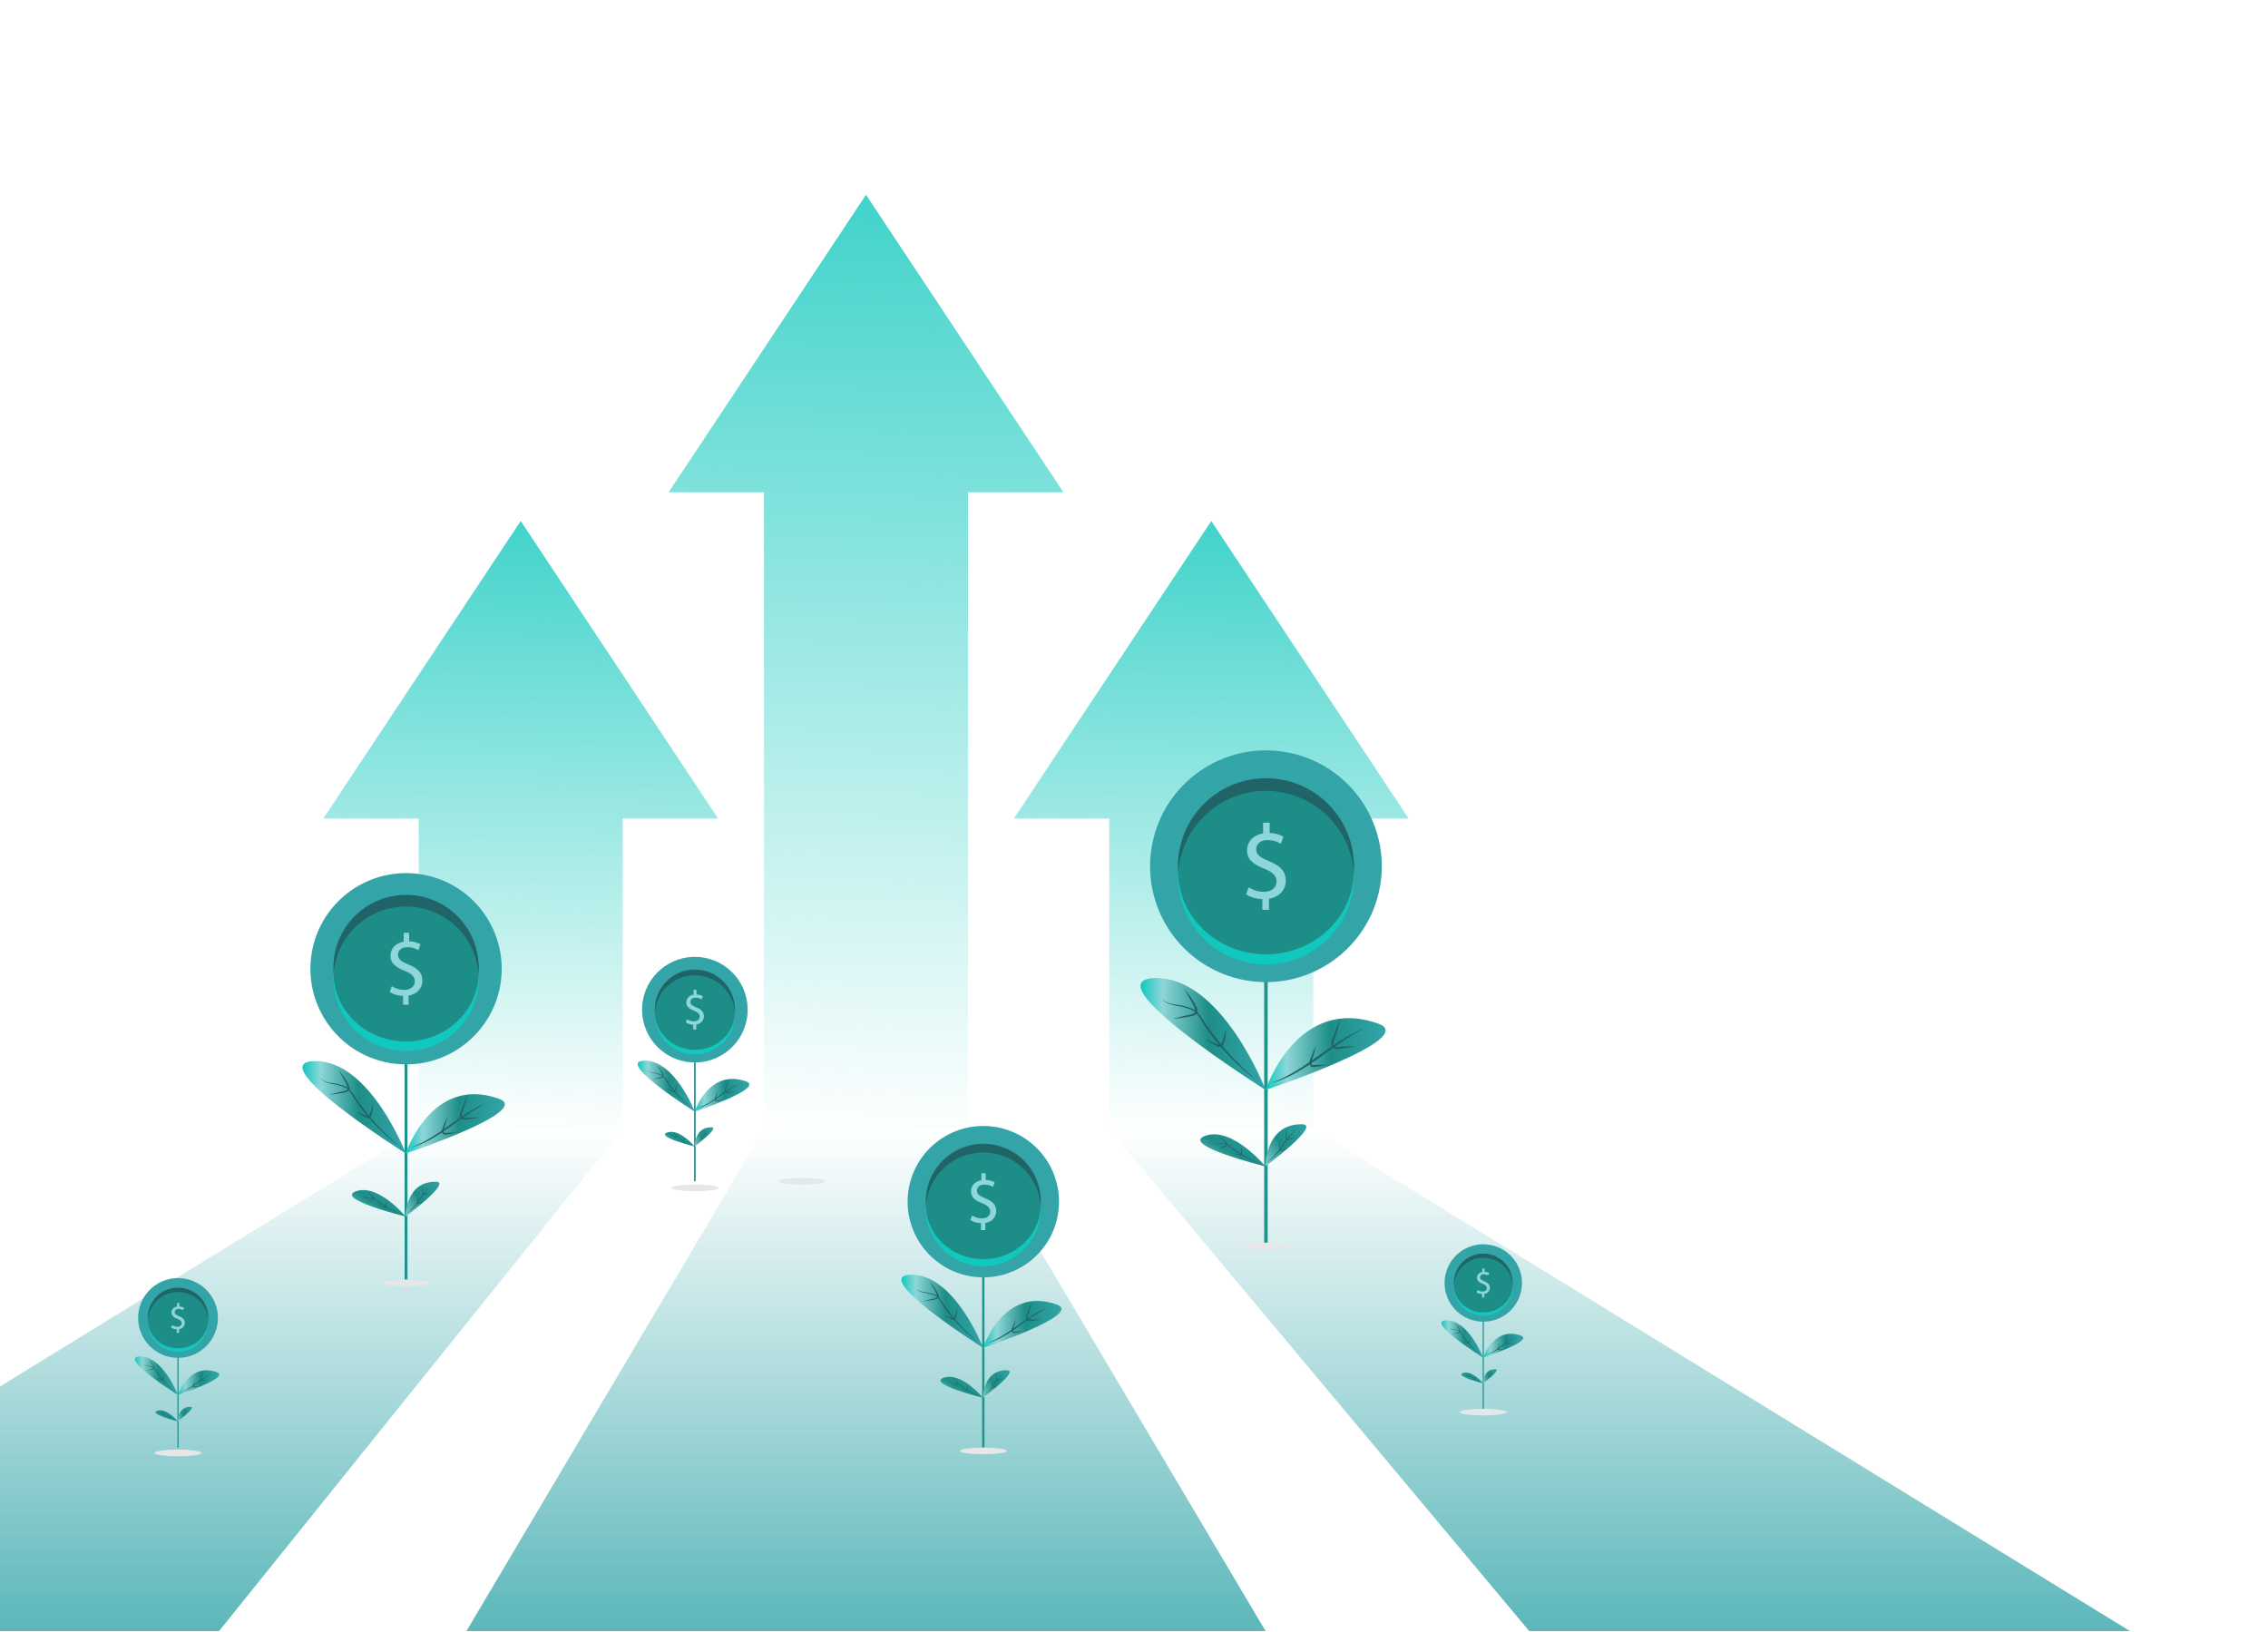 <svg width="877" height="631" viewBox="0 0 877 631" fill="none" xmlns="http://www.w3.org/2000/svg"><g id="Group 492 1" clip-path="url(#clip0_437_16)"><g id="Group 492"><g id="Group 415"><g id="Group 414"><g id="Group 413"><g id="Group 410" style="mix-blend-mode:screen" opacity="0.8"><path id="Path 21" style="mix-blend-mode:screen" d="M489.403 630.782H180.336L295.417 436.627H374.317L489.403 630.782Z" fill="url(#paint0_linear_437_16)"/></g><g id="Group 411" style="mix-blend-mode:screen" opacity="0.8"><path id="Path 22" style="mix-blend-mode:screen" d="M84.666 630.782H-153.961L161.902 436.627H240.802L84.666 630.782Z" fill="url(#paint1_linear_437_16)"/></g><g id="Group 412" style="mix-blend-mode:screen" opacity="0.8"><path id="Path 23" style="mix-blend-mode:screen" d="M823.699 630.782H591.379L428.931 436.627H507.831L823.699 630.782Z" fill="url(#paint2_linear_437_16)"/></g><path id="Path 24" style="mix-blend-mode:screen transform-origin: center; transform-box: fill-box; animation: translateX 3s linear infinite;" opacity="0.8" d="M277.694 316.531L201.355 201.471L125.015 316.531H161.904V436.631H240.804L240.792 316.531H277.694Z" fill="url(#paint3_linear_437_16)"/><path id="Path 25" style="mix-blend-mode:screen transform-origin: center; transform-box: fill-box; animation: translateY 3s linear infinite;" opacity="0.8" d="M411.213 190.375L334.869 75.315L258.53 190.375H295.419V436.625H374.319L374.306 190.375H411.213Z" fill="url(#paint4_linear_437_16)"/><path id="Path 26" style="mix-blend-mode:screen transform-origin: center; transform-box: fill-box; animation: translateX 3s linear infinite;" opacity="0.8" d="M544.724 316.531L468.384 201.471L392.045 316.531H428.934V436.631H507.834L507.821 316.537L544.724 316.531Z" fill="url(#paint5_linear_437_16)"/></g></g></g><g id="Group 491"><g id="Path 39" style="mix-blend-mode:multiply"><path d="M480.417 481.814C480.417 481.108 484.492 480.535 489.517 480.535C494.542 480.535 498.617 481.108 498.617 481.814C498.617 482.52 494.542 483.093 489.517 483.093C484.492 483.093 480.417 482.52 480.417 481.814Z" fill="#E6E7E8"/></g><g id="Ellipse 4" style="mix-blend-mode:multiply"><path d="M310.068 458.068C315.094 458.068 319.169 457.495 319.169 456.789C319.169 456.083 315.094 455.51 310.068 455.51C305.042 455.51 300.967 456.083 300.967 456.789C300.967 457.495 305.042 458.068 310.068 458.068Z" fill="#E6E7E8"/></g><g id="Path 40" style="mix-blend-mode:multiply"><path d="M59.74 561.844C59.74 561.138 63.815 560.566 68.84 560.566C73.865 560.566 77.94 561.138 77.94 561.844C77.94 562.55 73.865 563.123 68.84 563.123C63.815 563.123 59.74 562.551 59.74 561.844Z" fill="#E6E7E8"/></g><g id="Path 41" style="mix-blend-mode:multiply"><path d="M147.914 496.061C147.914 495.355 151.989 494.782 157.014 494.782C162.039 494.782 166.114 495.355 166.114 496.061C166.114 496.767 162.039 497.34 157.014 497.34C151.989 497.34 147.914 496.767 147.914 496.061Z" fill="#E6E7E8"/></g><g id="Path 170" style="mix-blend-mode:multiply"><path d="M259.59 459.346C259.59 458.64 263.665 458.067 268.69 458.067C273.715 458.067 277.79 458.64 277.79 459.346C277.79 460.052 273.715 460.625 268.69 460.625C263.665 460.625 259.59 460.052 259.59 459.346Z" fill="#E6E7E8"/></g><g id="Path 169" style="mix-blend-mode:multiply"><path d="M564.462 546.061C564.462 545.355 568.537 544.782 573.562 544.782C578.587 544.782 582.662 545.355 582.662 546.061C582.662 546.767 578.587 547.34 573.562 547.34C568.537 547.34 564.462 546.767 564.462 546.061Z" fill="#E6E7E8"/></g><g id="translate_6" style="transform-origin: center; transform-box: fill-box; animation: translateY 2s linear infinite;"><g id="Group 432"><g id="Group 431"><path id="Rectangle 97" d="M490.197 378.051H488.843V480.535H490.197V378.051Z" fill="url(#paint6_linear_437_16)"/></g></g><g id="Group 435"><path id="Ellipse 6" d="M533.64 342.745C537.93 318.377 521.653 295.146 497.286 290.856C472.918 286.566 449.687 302.843 445.397 327.21C441.107 351.578 457.384 374.809 481.752 379.099C506.119 383.389 529.351 367.112 533.64 342.745Z" fill="#33A5A9"/><path id="Path 62" d="M523.552 338.905C523.552 347.931 519.966 356.588 513.584 362.971C507.201 369.353 498.544 372.939 489.518 372.939C480.492 372.939 471.835 369.353 465.452 362.971C459.07 356.588 455.484 347.931 455.484 338.905C455.484 338.25 455.499 337.594 455.542 336.938C456.042 345.61 459.84 353.763 466.157 359.725C472.473 365.688 480.831 369.01 489.517 369.01C498.204 369.01 506.562 365.688 512.878 359.725C519.195 353.763 522.993 345.61 523.493 336.938C523.538 337.594 523.552 338.25 523.552 338.905Z" fill="#10C8BD"/><path id="Ellipse 7" d="M489.519 369.005C508.283 369.005 523.494 354.648 523.494 336.938C523.494 319.228 508.283 304.871 489.519 304.871C470.755 304.871 455.544 319.228 455.544 336.938C455.544 354.648 470.755 369.005 489.519 369.005Z" fill="#1D8E87"/><path id="Path 63" d="M523.552 334.972C523.552 335.802 523.523 336.618 523.452 337.419C522.839 328.838 518.998 320.809 512.702 314.947C506.406 309.085 498.123 305.825 489.521 305.825C480.918 305.825 472.635 309.085 466.339 314.947C460.043 320.809 456.202 328.838 455.589 337.419C455.516 336.619 455.489 335.802 455.489 334.972C455.489 325.946 459.075 317.289 465.457 310.906C471.84 304.524 480.497 300.938 489.523 300.938C498.549 300.938 507.206 304.524 513.589 310.906C519.971 317.289 523.557 325.946 523.557 334.972H523.552Z" fill="#206467"/><g id="Group 434"><g id="Group 433"><path id="Path 64" d="M488.125 351.814V347.668C485.906 347.661 483.733 347.036 481.849 345.863L482.833 343.114C484.592 344.256 486.642 344.868 488.739 344.877C491.652 344.877 493.621 343.195 493.621 340.858C493.621 338.602 492.021 337.207 488.985 335.976C484.802 334.336 482.219 332.449 482.219 328.876C482.219 325.471 484.639 322.887 488.413 322.276V318.135H490.955V322.113C492.827 322.128 494.663 322.622 496.289 323.549L495.262 326.256C493.7 325.326 491.913 324.843 490.095 324.862C486.935 324.862 485.746 326.749 485.746 328.389C485.746 330.521 487.264 331.589 490.833 333.065C495.058 334.788 497.19 336.921 497.19 340.571C497.19 343.812 494.934 346.847 490.709 347.545V351.81L488.125 351.814Z" fill="#8ED6D8"/></g></g></g><g id="Group 438"><path id="Path 65" d="M489.387 421.475C489.387 421.475 501.411 384.567 533.051 395.875C549.122 401.612 489.387 421.475 489.387 421.475Z" fill="url(#paint7_linear_437_16)"/><path id="Path 66" d="M489.395 421.479C489.395 421.479 472.751 378.207 447.089 378.207C420.638 378.203 489.395 421.479 489.395 421.479Z" fill="url(#paint8_linear_437_16)"/><g id="Group 436"><path id="Path 67" d="M486.334 417.99C479.867 412.676 474.074 406.593 469.081 399.875C467.817 398.233 466.624 396.544 465.481 394.825C464.374 393.164 463.318 391.118 461.218 390.141C459.189 389.309 457.054 388.763 454.875 388.518C452.775 388.173 450.566 387.685 449.001 386.218C450.458 387.783 452.695 388.433 454.79 388.904C456.908 389.19 458.977 389.762 460.941 390.604C462.847 391.536 463.757 393.404 464.87 395.167C465.983 396.93 467.137 398.652 468.379 400.33C470.931 403.66 473.703 406.815 476.679 409.773C479.665 412.773 482.895 415.522 486.334 417.99Z" fill="#206467"/><path id="Path 68" d="M453.452 394.026C455.182 393.839 456.903 393.611 458.613 393.333C459.485 393.216 460.35 393.053 461.205 392.843C462.016 392.636 463.205 392.015 463.162 390.843C462.963 389.993 462.625 389.182 462.162 388.443C461.778 387.706 461.357 386.989 460.9 386.295C459.99 384.892 458.952 383.575 457.8 382.362C458.7 383.754 459.537 385.167 460.328 386.595C461.14 387.946 461.805 389.381 462.313 390.873C462.385 391.462 461.734 391.913 460.966 392.15C460.198 392.387 459.31 392.506 458.484 392.73C456.793 393.118 455.118 393.552 453.452 394.026Z" fill="#206467"/><path id="Path 69" d="M466.486 401.964C467.386 402.625 468.304 403.252 469.253 403.833C469.73 404.148 470.227 404.431 470.741 404.68C471.06 404.867 471.43 404.949 471.799 404.915C472.167 404.88 472.516 404.731 472.795 404.488C473.309 403.486 473.659 402.408 473.831 401.295C474.029 400.24 474.108 399.167 474.065 398.095C473.791 399.132 473.496 400.149 473.19 401.155C472.932 402.127 472.58 403.071 472.139 403.975C471.748 404.518 470.53 403.753 469.584 403.304C468.576 402.812 467.541 402.373 466.486 401.964Z" fill="#206467"/></g><g id="Group 437"><path id="Path 70" d="M491.417 418.844C498.204 417.182 504.232 413.195 509.967 409.187C515.683 405.081 521.283 400.825 527.526 397.669C520.991 400.169 515.25 404.469 509.514 408.469C503.819 412.563 497.983 416.504 491.417 418.844Z" fill="#206467"/><path id="Path 71" d="M518.458 393.72C517.736 395.329 517.052 396.954 516.419 398.598C516.082 399.412 515.799 400.247 515.491 401.073C515.095 401.929 514.85 402.847 514.768 403.786C514.819 404.315 515.071 404.805 515.473 405.154C515.874 405.503 516.394 405.685 516.925 405.663C517.782 405.622 518.635 405.529 519.481 405.387C521.141 405.16 522.798 404.877 524.451 404.549C522.769 404.559 521.09 404.614 519.416 404.726C518.604 404.74 517.685 404.896 516.966 404.878C516.211 404.834 515.577 404.41 515.58 403.732C515.654 402.91 515.856 402.106 516.18 401.347C516.454 400.508 516.753 399.679 516.998 398.829C517.536 397.143 518.016 395.436 518.458 393.72Z" fill="#206467"/><path id="Path 72" d="M508.909 404.298C508.368 405.389 507.866 406.498 507.414 407.622C507.167 408.178 506.975 408.754 506.758 409.322C506.473 409.926 506.298 410.576 506.241 411.241C506.279 411.636 506.466 412.002 506.764 412.263C507.063 412.525 507.45 412.662 507.847 412.647C508.443 412.619 509.037 412.549 509.624 412.438C510.766 412.264 511.903 412.038 513.037 411.758C511.874 411.715 510.714 411.718 509.559 411.777C509.005 411.77 508.346 411.883 507.888 411.862C507.388 411.819 507.045 411.562 507.053 411.186C507.292 410.055 507.608 408.941 507.998 407.853C508.349 406.682 508.649 405.499 508.909 404.298Z" fill="#206467"/></g></g><g id="Group 441"><path id="Path 73" d="M489.297 451.048C489.297 451.048 489.22 434.413 503.615 434.748C510.924 434.924 489.297 451.048 489.297 451.048Z" fill="url(#paint9_linear_437_16)"/><path id="Path 74" d="M489.297 451.049C489.297 451.049 476.697 435.684 466.257 439.139C455.497 442.7 489.297 451.049 489.297 451.049Z" fill="url(#paint10_linear_437_16)"/><g id="Group 439"><path id="Path 75" d="M487.584 450.042C484.238 448.751 481.062 447.056 478.126 444.995C477.391 444.495 476.677 443.971 475.982 443.425C475.335 442.767 474.515 442.306 473.617 442.094C472.679 442.029 471.737 442.094 470.817 442.288C469.922 442.507 468.983 442.456 468.117 442.142C468.972 442.513 469.917 442.622 470.834 442.455C471.735 442.287 472.654 442.241 473.567 442.32C474.415 442.544 475.183 443.004 475.78 443.647C476.467 444.212 477.172 444.76 477.903 445.275C479.39 446.286 480.943 447.196 482.552 447.999C484.17 448.817 485.853 449.501 487.584 450.042V450.042Z" fill="#206467"/><path id="Path 76" d="M470.979 444.72C471.658 444.41 472.328 444.087 472.986 443.743C473.325 443.578 473.655 443.395 473.974 443.195C474.274 443.002 474.674 442.589 474.501 442.118C474.305 441.8 474.058 441.516 473.77 441.278C473.515 441.031 473.248 440.798 472.97 440.578C472.41 440.13 471.81 439.734 471.178 439.396C471.731 439.841 472.262 440.304 472.778 440.778C473.29 441.218 473.754 441.712 474.162 442.251C474.27 442.481 474.062 442.751 473.786 442.951C473.51 443.151 473.16 443.318 472.855 443.521C472.215 443.9 471.592 444.302 470.979 444.72Z" fill="#206467"/><path id="Path 77" d="M477.35 446.194C477.804 446.342 478.263 446.473 478.727 446.582C478.963 446.646 479.203 446.694 479.446 446.726C479.601 446.759 479.763 446.743 479.908 446.679C480.054 446.615 480.175 446.508 480.256 446.371C480.33 445.894 480.327 445.408 480.247 444.932C480.186 444.476 480.074 444.029 479.912 443.599C479.94 444.057 479.957 444.511 479.968 444.962C479.994 445.392 479.978 445.824 479.92 446.251C479.834 446.525 479.235 446.377 478.79 446.322C478.316 446.26 477.835 446.219 477.35 446.194Z" fill="#206467"/></g><g id="Group 440"><path id="Path 78" d="M489.767 449.706C492.226 447.965 494.344 445.787 496.014 443.279C497.694 440.788 499.564 438.43 501.608 436.228C499.382 438.256 497.409 440.546 495.734 443.048C494.067 445.536 492.058 447.777 489.767 449.706Z" fill="#206467"/><path id="Path 79" d="M497.386 435.842C497.309 436.594 497.25 437.342 497.214 438.101C497.186 438.478 497.184 438.856 497.17 439.233C497.124 439.634 497.148 440.04 497.241 440.433C497.333 440.641 497.502 440.806 497.712 440.894C497.922 440.982 498.158 440.987 498.371 440.906C498.713 440.774 499.047 440.621 499.371 440.449C500.016 440.133 500.653 439.796 501.28 439.439C500.597 439.67 499.921 439.918 499.255 440.189C498.926 440.304 498.573 440.489 498.279 440.58C498.146 440.636 497.997 440.639 497.863 440.586C497.729 440.534 497.62 440.431 497.561 440.3C497.481 439.955 497.456 439.6 497.486 439.248C497.486 438.87 497.495 438.492 497.48 438.113C497.472 437.359 497.438 436.601 497.386 435.842Z" fill="#206467"/><path id="Path 80" d="M494.926 441.427C494.853 441.944 494.798 442.462 494.765 442.981C494.739 443.24 494.739 443.501 494.727 443.76C494.692 444.044 494.709 444.332 494.775 444.61C494.844 444.766 494.969 444.89 495.126 444.956C495.282 445.022 495.459 445.026 495.618 444.966C495.857 444.874 496.089 444.766 496.313 444.642C496.754 444.417 497.188 444.172 497.613 443.906C497.134 444.045 496.664 444.203 496.201 444.382C495.975 444.453 495.722 444.588 495.533 444.642C495.323 444.692 495.15 444.635 495.102 444.48C495.047 443.988 495.026 443.492 495.038 442.997C495.019 442.479 494.981 441.956 494.926 441.427Z" fill="#206467"/></g></g></g><g id="translate_1" style="transform-origin: center; transform-box: fill-box; animation: translateX 2s linear infinite;"><g id="Group 432_2"><g id="Group 431_2"><path id="Rectangle 97_2" d="M380.678 492.825H379.793V559.782H380.678V492.825Z" fill="url(#paint11_linear_437_16)"/></g></g><g id="Group 435_2"><path id="Ellipse 6_2" d="M409.062 469.758C411.865 453.837 401.231 438.659 385.31 435.856C369.389 433.054 354.211 443.688 351.409 459.608C348.606 475.529 359.24 490.707 375.161 493.51C391.081 496.312 406.259 485.678 409.062 469.758Z" fill="#33A5A9"/><path id="Path 62_2" d="M402.471 467.249C402.491 470.182 401.93 473.089 400.821 475.804C399.713 478.519 398.078 480.988 396.011 483.069C393.945 485.149 391.487 486.8 388.779 487.927C386.072 489.054 383.168 489.634 380.235 489.634C377.303 489.634 374.399 489.054 371.692 487.927C368.984 486.8 366.526 485.149 364.46 483.069C362.393 480.988 360.758 478.519 359.65 475.804C358.541 473.089 357.98 470.182 358 467.249C358 466.821 358.01 466.392 358.038 465.964C358.367 471.628 360.85 476.952 364.976 480.846C369.103 484.739 374.562 486.908 380.235 486.908C385.909 486.908 391.368 484.739 395.495 480.846C399.622 476.952 402.104 471.628 402.433 465.964C402.462 466.392 402.471 466.821 402.471 467.249Z" fill="#10C8BD"/><path id="Ellipse 7_2" d="M380.235 486.916C392.494 486.916 402.432 477.536 402.432 465.965C402.432 454.394 392.494 445.014 380.235 445.014C367.976 445.014 358.038 454.394 358.038 465.965C358.038 477.536 367.976 486.916 380.235 486.916Z" fill="#1D8E87"/><path id="Path 63_2" d="M402.471 464.68C402.471 465.222 402.452 465.755 402.404 466.28C402.005 460.673 399.496 455.425 395.383 451.593C391.269 447.762 385.856 445.632 380.235 445.632C374.614 445.632 369.201 447.762 365.087 451.593C360.974 455.425 358.465 460.673 358.066 466.28C358.018 465.756 357.999 465.223 357.999 464.68C357.979 461.747 358.54 458.84 359.649 456.125C360.757 453.41 362.392 450.941 364.459 448.86C366.525 446.78 368.983 445.129 371.691 444.002C374.398 442.875 377.302 442.295 380.235 442.295C383.167 442.295 386.071 442.875 388.778 444.002C391.486 445.129 393.944 446.78 396.01 448.86C398.077 450.941 399.712 453.41 400.82 456.125C401.929 458.84 402.49 461.747 402.47 464.68H402.471Z" fill="#206467"/><g id="Group 434_2"><g id="Group 433_2"><path id="Path 64_2" d="M379.324 475.684V472.978C377.874 472.974 376.455 472.565 375.224 471.799L375.867 469.999C377.016 470.745 378.356 471.145 379.726 471.151C381.626 471.151 382.915 470.051 382.915 468.525C382.915 467.051 381.87 466.14 379.886 465.336C377.153 464.265 375.465 463.036 375.465 460.7C375.465 458.475 377.046 456.788 379.512 456.385V453.679H381.173V456.279C382.396 456.289 383.596 456.612 384.658 457.217L383.987 458.986C382.967 458.378 381.799 458.063 380.611 458.075C378.547 458.075 377.77 459.308 377.77 460.375C377.77 461.768 378.762 462.465 381.093 463.43C383.853 464.556 385.247 465.949 385.247 468.33C385.226 469.477 384.782 470.577 384.001 471.417C383.22 472.258 382.156 472.781 381.013 472.886V475.672L379.324 475.684Z" fill="#8ED6D8"/></g></g></g><g id="Group 438_2"><path id="Path 65_2" d="M380.147 521.195C380.147 521.195 388.003 497.082 408.674 504.468C419.176 508.218 380.147 521.195 380.147 521.195Z" fill="url(#paint12_linear_437_16)"/><path id="Path 66_2" d="M380.151 521.2C380.151 521.2 369.277 492.928 352.511 492.928C335.232 492.924 380.151 521.2 380.151 521.2Z" fill="url(#paint13_linear_437_16)"/><g id="Group 436_2"><path id="Path 67_2" d="M378.153 518.918C373.928 515.446 370.143 511.472 366.881 507.083C366.055 506.01 365.276 504.907 364.53 503.783C363.807 502.698 363.117 501.361 361.745 500.723C360.419 500.18 359.025 499.823 357.601 499.663C356.202 499.552 354.867 499.03 353.764 498.163C354.824 499.109 356.14 499.72 357.546 499.918C358.93 500.105 360.282 500.48 361.565 501.031C362.81 501.64 363.405 502.863 364.132 504.012C364.859 505.161 365.613 506.289 366.424 507.385C368.091 509.561 369.904 511.623 371.848 513.555C373.798 515.513 375.907 517.307 378.153 518.918V518.918Z" fill="#206467"/><path id="Path 68_2" d="M356.67 503.258C357.8 503.135 358.925 502.987 360.042 502.805C360.612 502.729 361.177 502.622 361.735 502.485C362.265 502.35 363.042 501.944 363.013 501.18C362.882 500.626 362.661 500.096 362.358 499.614C362.107 499.134 361.831 498.667 361.533 498.214C360.938 497.297 360.26 496.437 359.507 495.644C360.094 496.554 360.642 497.477 361.159 498.409C361.691 499.293 362.126 500.232 362.459 501.209C362.506 501.594 362.081 501.889 361.579 502.043C361.077 502.197 360.497 502.275 359.957 502.422C358.853 502.668 357.758 502.952 356.67 503.258Z" fill="#206467"/><path id="Path 69_2" d="M365.186 508.447C365.773 508.879 366.374 509.288 366.994 509.668C367.305 509.874 367.63 510.059 367.966 510.222C368.175 510.344 368.417 510.398 368.657 510.375C368.898 510.352 369.126 510.255 369.308 510.096C369.644 509.442 369.873 508.737 369.985 508.01C370.114 507.322 370.166 506.621 370.138 505.921C369.959 506.598 369.766 507.263 369.566 507.921C369.397 508.556 369.168 509.173 368.88 509.763C368.625 510.118 367.829 509.618 367.211 509.324C366.55 509.005 365.874 508.715 365.186 508.447Z" fill="#206467"/></g><g id="Group 437_2"><path id="Path 70_2" d="M381.475 519.477C385.91 518.391 389.848 515.786 393.594 513.168C397.218 510.367 401.054 507.852 405.066 505.643C400.796 507.279 397.046 510.083 393.298 512.699C389.578 515.373 385.765 517.948 381.475 519.477Z" fill="#206467"/><path id="Path 71_2" d="M399.142 503.062C398.67 504.113 398.223 505.175 397.81 506.249C397.59 506.781 397.41 507.327 397.204 507.866C396.945 508.425 396.785 509.024 396.731 509.638C396.765 509.984 396.93 510.304 397.192 510.532C397.454 510.76 397.794 510.879 398.141 510.864C398.701 510.837 399.258 510.777 399.811 510.684C400.896 510.536 401.978 510.351 403.058 510.137C401.958 510.143 400.858 510.179 399.768 510.252C399.237 510.261 398.637 510.363 398.168 510.352C397.675 510.323 397.26 510.046 397.263 509.603C397.314 509.066 397.449 508.54 397.663 508.045C397.842 507.497 398.038 506.956 398.198 506.4C398.54 505.299 398.858 504.185 399.142 503.062Z" fill="#206467"/><path id="Path 72_2" d="M392.904 509.973C392.551 510.686 392.222 511.409 391.927 512.145C391.766 512.508 391.64 512.885 391.498 513.254C391.312 513.649 391.197 514.073 391.16 514.508C391.184 514.766 391.307 515.005 391.502 515.176C391.697 515.347 391.95 515.437 392.209 515.427C392.599 515.408 392.987 515.363 393.37 515.29C394.116 515.176 394.859 515.026 395.6 514.846C394.84 514.818 394.083 514.82 393.328 514.858C392.966 514.858 392.535 514.927 392.236 514.914C391.908 514.886 391.685 514.721 391.691 514.473C391.847 513.734 392.053 513.007 392.308 512.296C392.538 511.533 392.733 510.757 392.904 509.973Z" fill="#206467"/></g></g><g id="Group 441_2"><path id="Path 73_2" d="M380.09 540.518C380.09 540.518 380.039 529.65 389.444 529.871C394.224 529.983 380.09 540.518 380.09 540.518Z" fill="url(#paint14_linear_437_16)"/><path id="Path 74_2" d="M380.09 540.518C380.09 540.518 371.859 530.479 365.037 532.737C358.007 535.063 380.09 540.518 380.09 540.518Z" fill="url(#paint15_linear_437_16)"/><g id="Group 439_2"><path id="Path 75_2" d="M378.97 539.859C376.783 539.015 374.708 537.906 372.79 536.559C372.31 536.234 371.844 535.89 371.39 535.533C370.967 535.103 370.432 534.802 369.845 534.663C369.233 534.62 368.617 534.663 368.016 534.789C367.431 534.931 366.817 534.896 366.252 534.689C366.811 534.93 367.429 534.999 368.027 534.889C368.615 534.779 369.216 534.75 369.812 534.801C370.366 534.947 370.868 535.248 371.258 535.668C371.707 536.037 372.167 536.395 372.645 536.732C373.616 537.393 374.631 537.988 375.682 538.512C376.739 539.051 377.839 539.502 378.97 539.859V539.859Z" fill="#206467"/><path id="Path 76_2" d="M368.123 536.382C368.567 536.182 369.004 535.968 369.434 535.744C369.656 535.636 369.871 535.517 370.08 535.386C370.28 535.26 370.539 534.986 370.424 534.686C370.296 534.478 370.135 534.293 369.947 534.137C369.78 533.975 369.605 533.821 369.423 533.677C369.057 533.384 368.665 533.126 368.252 532.905C368.614 533.196 368.96 533.498 369.296 533.805C369.629 534.093 369.931 534.416 370.196 534.768C370.267 534.918 370.134 535.096 369.95 535.226C369.766 535.356 369.541 535.466 369.341 535.598C368.93 535.847 368.523 536.11 368.123 536.382Z" fill="#206467"/><path id="Path 77_2" d="M372.284 537.344C372.584 537.444 372.884 537.526 373.184 537.597C373.338 537.639 373.495 537.67 373.654 537.691C373.755 537.712 373.861 537.701 373.955 537.659C374.05 537.618 374.13 537.548 374.183 537.459C374.232 537.147 374.23 536.83 374.177 536.519C374.137 536.221 374.064 535.929 373.958 535.648C373.977 535.948 373.987 536.248 373.995 536.538C374.012 536.819 374.001 537.101 373.964 537.38C373.908 537.559 373.516 537.463 373.226 537.426C372.915 537.388 372.601 537.361 372.284 537.344Z" fill="#206467"/></g><g id="Group 440_2"><path id="Path 78_2" d="M380.397 539.641C382.004 538.504 383.387 537.08 384.478 535.441C385.576 533.813 386.798 532.273 388.133 530.834C386.678 532.159 385.39 533.655 384.295 535.29C383.206 536.916 381.894 538.38 380.397 539.641Z" fill="#206467"/><path id="Path 79_2" d="M385.375 530.583C385.325 531.074 385.286 531.566 385.262 532.059C385.244 532.305 385.242 532.552 385.233 532.799C385.203 533.061 385.219 533.327 385.28 533.584C385.34 533.72 385.45 533.828 385.588 533.885C385.725 533.943 385.879 533.946 386.018 533.893C386.242 533.806 386.461 533.706 386.673 533.593C387.094 533.386 387.51 533.166 387.92 532.933C387.474 533.084 387.033 533.247 386.597 533.423C386.382 533.498 386.152 533.623 385.959 533.679C385.872 533.716 385.775 533.717 385.687 533.683C385.6 533.649 385.529 533.582 385.49 533.496C385.438 533.271 385.421 533.039 385.441 532.809C385.441 532.562 385.447 532.315 385.441 532.068C385.435 531.574 385.409 531.079 385.375 530.583Z" fill="#206467"/><path id="Path 80_2" d="M383.767 534.23C383.719 534.568 383.683 534.906 383.667 535.245C383.65 535.415 383.65 535.584 383.642 535.754C383.619 535.94 383.63 536.128 383.673 536.31C383.718 536.412 383.8 536.492 383.902 536.536C384.005 536.579 384.12 536.581 384.224 536.542C384.38 536.482 384.532 536.411 384.678 536.33C384.966 536.183 385.249 536.023 385.526 535.849C385.213 535.94 384.906 536.043 384.603 536.16C384.455 536.207 384.29 536.295 384.166 536.33C384.042 536.365 383.916 536.33 383.885 536.224C383.849 535.902 383.835 535.579 383.843 535.255C383.83 534.919 383.804 534.577 383.767 534.23Z" fill="#206467"/></g></g></g><g id="translate_2" style="transform-origin: center; transform-box: fill-box; animation: translateY 2s linear infinite;"><g id="Group 432_3"><g id="Group 431_3"><path id="Rectangle 97_3" d="M269.001 410.068H268.384V456.782H269.001V410.068Z" fill="url(#paint16_linear_437_16)"/></g></g><g id="Group 435_3"><path id="Ellipse 6_3" d="M288.804 393.974C290.759 382.867 283.34 372.277 272.233 370.322C261.125 368.367 250.536 375.786 248.58 386.893C246.625 398.001 254.044 408.59 265.152 410.545C276.259 412.501 286.849 405.082 288.804 393.974Z" fill="#33A5A9"/><path id="Path 62_3" d="M284.205 392.224C284.205 396.338 282.571 400.284 279.661 403.193C276.752 406.103 272.806 407.737 268.692 407.737C264.578 407.737 260.632 406.103 257.723 403.193C254.813 400.284 253.179 396.338 253.179 392.224C253.179 391.924 253.186 391.624 253.206 391.324C253.433 395.278 255.164 398.995 258.043 401.713C260.922 404.432 264.732 405.947 268.693 405.947C272.653 405.947 276.463 404.432 279.342 401.713C282.222 398.995 283.952 395.278 284.179 391.324C284.199 391.627 284.205 391.926 284.205 392.224Z" fill="#10C8BD"/><path id="Ellipse 7_3" d="M268.692 405.945C277.245 405.945 284.179 399.401 284.179 391.328C284.179 383.255 277.245 376.711 268.692 376.711C260.139 376.711 253.205 383.255 253.205 391.328C253.205 399.401 260.139 405.945 268.692 405.945Z" fill="#1D8E87"/><path id="Path 63_3" d="M284.205 390.431C284.205 390.809 284.192 391.181 284.158 391.547C283.878 387.636 282.127 383.976 279.258 381.304C276.388 378.633 272.613 377.147 268.692 377.147C264.771 377.147 260.995 378.633 258.125 381.304C255.256 383.976 253.505 387.636 253.225 391.547C253.192 391.182 253.178 390.81 253.178 390.431C253.178 386.317 254.812 382.371 257.722 379.462C260.631 376.552 264.577 374.918 268.691 374.918C272.805 374.918 276.751 376.552 279.66 379.462C282.57 382.371 284.204 386.317 284.204 390.431H284.205Z" fill="#206467"/><g id="Group 434_3"><g id="Group 433_3"><path id="Path 64_3" d="M268.057 398.108V396.22C267.045 396.217 266.055 395.932 265.196 395.397L265.644 394.144C266.446 394.663 267.38 394.941 268.336 394.944C269.664 394.944 270.561 394.177 270.561 393.112C270.561 392.084 269.832 391.448 268.448 390.887C266.541 390.14 265.364 389.279 265.364 387.653C265.376 386.89 265.672 386.159 266.194 385.602C266.716 385.046 267.426 384.704 268.187 384.643V382.755H269.346V384.568C270.199 384.575 271.036 384.8 271.777 385.222L271.309 386.456C270.597 386.032 269.782 385.812 268.954 385.82C267.514 385.82 266.972 386.68 266.972 387.428C266.972 388.4 267.664 388.886 269.291 389.56C271.217 390.345 272.191 391.317 272.191 392.982C272.176 393.783 271.867 394.55 271.322 395.136C270.777 395.723 270.034 396.088 269.237 396.161V398.105L268.057 398.108Z" fill="#8ED6D8"/></g></g></g><g id="Group 438_3"><path id="Path 65_3" d="M268.629 429.861C268.629 429.861 274.11 413.038 288.529 418.191C295.86 420.807 268.629 429.861 268.629 429.861Z" fill="url(#paint17_linear_437_16)"/><path id="Path 66_3" d="M268.634 429.861C268.634 429.861 261.047 410.137 249.35 410.137C237.295 410.137 268.634 429.861 268.634 429.861Z" fill="url(#paint18_linear_437_16)"/><g id="Group 436_3"><path id="Path 67_3" d="M267.241 428.273C264.294 425.851 261.653 423.078 259.377 420.016C258.801 419.268 258.257 418.498 257.737 417.716C257.304 416.835 256.63 416.095 255.794 415.581C254.869 415.202 253.896 414.953 252.903 414.841C251.927 414.763 250.995 414.397 250.226 413.791C250.965 414.451 251.884 414.877 252.865 415.015C253.829 415.146 254.771 415.408 255.665 415.792C256.447 416.302 257.068 417.023 257.456 417.872C257.961 418.672 258.49 419.461 259.056 420.225C260.219 421.742 261.484 423.178 262.84 424.525C264.201 425.894 265.673 427.147 267.241 428.273V428.273Z" fill="#206467"/><path id="Path 68_3" d="M252.253 417.349C253.041 417.264 253.826 417.16 254.605 417.033C255.002 416.98 255.397 416.905 255.786 416.81C256.156 416.716 256.698 416.433 256.678 415.899C256.587 415.512 256.432 415.143 256.221 414.806C256.046 414.47 255.854 414.143 255.646 413.827C255.231 413.187 254.757 412.587 254.232 412.034C254.642 412.669 255.024 413.313 255.384 413.963C255.752 414.579 256.054 415.233 256.284 415.913C256.317 416.182 256.02 416.387 255.67 416.495C255.32 416.603 254.915 416.657 254.539 416.76C253.776 416.935 253.01 417.133 252.253 417.349Z" fill="#206467"/><path id="Path 69_3" d="M258.195 420.967C258.605 421.267 259.024 421.554 259.456 421.819C259.673 421.962 259.9 422.091 260.134 422.205C260.28 422.29 260.448 422.328 260.616 422.312C260.784 422.296 260.943 422.228 261.07 422.117C261.304 421.66 261.464 421.169 261.542 420.662C261.632 420.182 261.668 419.692 261.649 419.204C261.524 419.677 261.39 420.14 261.249 420.604C261.131 421.047 260.971 421.477 260.77 421.889C260.592 422.136 260.037 421.789 259.606 421.583C259.146 421.356 258.675 421.154 258.195 420.967Z" fill="#206467"/></g><g id="Group 437_3"><path id="Path 70_3" d="M269.557 428.662C272.651 427.905 275.398 426.087 278.012 424.262C280.539 422.308 283.214 420.553 286.012 419.012C283.087 420.315 280.33 421.968 277.802 423.935C275.289 425.889 272.513 427.48 269.557 428.662V428.662Z" fill="#206467"/><path id="Path 71_3" d="M281.883 417.21C281.554 417.943 281.244 418.685 280.954 419.434C280.8 419.805 280.672 420.186 280.531 420.562C280.35 420.952 280.239 421.371 280.201 421.799C280.225 422.04 280.34 422.263 280.522 422.422C280.705 422.581 280.942 422.664 281.184 422.654C281.575 422.635 281.963 422.593 282.349 422.528C283.106 422.428 283.861 422.296 284.614 422.146C283.847 422.146 283.082 422.176 282.314 422.226C281.944 422.232 281.525 422.304 281.197 422.295C280.853 422.275 280.564 422.082 280.565 421.772C280.6 421.397 280.693 421.031 280.841 420.685C280.966 420.303 281.102 419.925 281.214 419.537C281.462 418.77 281.681 417.994 281.883 417.21Z" fill="#206467"/><path id="Path 72_3" d="M277.53 422.032C277.284 422.532 277.054 423.032 276.849 423.547C276.737 423.8 276.649 424.063 276.549 424.321C276.419 424.596 276.34 424.893 276.314 425.196C276.331 425.376 276.416 425.543 276.552 425.662C276.689 425.781 276.865 425.844 277.046 425.837C277.318 425.823 277.589 425.789 277.856 425.737C278.377 425.658 278.895 425.553 279.412 425.427C278.882 425.407 278.353 425.409 277.827 425.436C277.575 425.436 277.274 425.484 277.065 425.475C276.836 425.455 276.681 425.34 276.685 425.167C276.794 424.651 276.938 424.144 277.116 423.648C277.274 423.116 277.411 422.58 277.53 422.032Z" fill="#206467"/></g></g><g id="Group 441_3"><path id="Path 73_3" d="M268.591 443.341C268.591 443.341 268.556 435.758 275.117 435.913C278.449 435.992 268.591 443.341 268.591 443.341Z" fill="url(#paint19_linear_437_16)"/><path id="Path 74_3" d="M268.592 443.341C268.592 443.341 262.849 436.341 258.092 437.912C253.185 439.536 268.592 443.341 268.592 443.341Z" fill="url(#paint20_linear_437_16)"/><g id="Group 439_3"><path id="Path 75_3" d="M267.81 442.883C266.285 442.295 264.837 441.522 263.499 440.583C263.164 440.356 262.839 440.116 262.522 439.867C262.227 439.567 261.853 439.357 261.444 439.26C261.017 439.23 260.587 439.26 260.168 439.348C259.76 439.448 259.332 439.424 258.938 439.281C259.327 439.45 259.758 439.5 260.176 439.424C260.586 439.347 261.005 439.327 261.421 439.363C261.807 439.464 262.157 439.672 262.43 439.963C262.743 440.221 263.065 440.47 263.398 440.705C264.076 441.166 264.784 441.581 265.517 441.947C266.254 442.322 267.021 442.635 267.81 442.883V442.883Z" fill="#206467"/><path id="Path 76_3" d="M260.242 440.457C260.551 440.316 260.857 440.168 261.157 440.012C261.311 439.937 261.462 439.853 261.607 439.762C261.745 439.674 261.927 439.486 261.847 439.271C261.758 439.126 261.645 438.996 261.514 438.888C261.398 438.775 261.275 438.668 261.148 438.567C260.893 438.363 260.619 438.182 260.331 438.028C260.583 438.228 260.825 438.442 261.06 438.658C261.294 438.859 261.505 439.084 261.691 439.33C261.74 439.43 261.647 439.559 261.519 439.65C261.391 439.741 261.234 439.817 261.094 439.91C260.805 440.084 260.521 440.266 260.242 440.457Z" fill="#206467"/><path id="Path 77_3" d="M263.146 441.129C263.353 441.197 263.562 441.256 263.774 441.306C263.882 441.335 263.991 441.357 264.102 441.372C264.173 441.387 264.246 441.38 264.313 441.35C264.379 441.321 264.434 441.272 264.471 441.21C264.506 440.993 264.506 440.771 264.471 440.554C264.443 440.346 264.392 440.143 264.318 439.947C264.331 440.156 264.339 440.363 264.344 440.568C264.356 440.764 264.348 440.961 264.322 441.156C264.283 441.281 264.01 441.213 263.807 441.188C263.604 441.163 263.367 441.14 263.146 441.129Z" fill="#206467"/></g><g id="Group 440_3"><path id="Path 78_3" d="M268.805 442.729C269.926 441.936 270.891 440.943 271.652 439.8C272.418 438.664 273.27 437.59 274.202 436.586C273.187 437.51 272.289 438.554 271.525 439.695C270.765 440.829 269.849 441.85 268.805 442.729Z" fill="#206467"/><path id="Path 79_3" d="M272.278 436.41C272.243 436.753 272.216 437.096 272.199 437.44C272.186 437.612 272.185 437.784 272.179 437.956C272.158 438.139 272.169 438.324 272.211 438.503C272.253 438.598 272.33 438.673 272.425 438.714C272.521 438.754 272.629 438.756 272.726 438.719C272.882 438.659 273.035 438.589 273.183 438.511C273.477 438.367 273.767 438.214 274.053 438.051C273.742 438.156 273.434 438.27 273.13 438.393C272.98 438.445 272.819 438.531 272.685 438.571C272.625 438.597 272.556 438.598 272.495 438.574C272.434 438.551 272.384 438.504 272.357 438.444C272.321 438.287 272.309 438.125 272.323 437.965C272.323 437.793 272.323 437.621 272.323 437.448C272.317 437.101 272.302 436.756 272.278 436.41Z" fill="#206467"/><path id="Path 80_3" d="M271.156 438.953C271.123 439.189 271.097 439.425 271.083 439.661C271.071 439.779 271.071 439.898 271.066 440.016C271.05 440.146 271.058 440.277 271.088 440.404C271.119 440.475 271.176 440.532 271.247 440.563C271.319 440.593 271.399 440.594 271.472 440.566C271.581 440.524 271.687 440.474 271.789 440.418C271.989 440.315 272.186 440.203 272.38 440.082C272.162 440.149 271.947 440.221 271.736 440.299C271.636 440.332 271.517 440.393 271.436 440.417C271.355 440.441 271.261 440.417 271.236 440.343C271.211 440.119 271.201 439.893 271.207 439.667C271.199 439.435 271.181 439.197 271.156 438.953Z" fill="#206467"/></g></g></g><g id="translate_3" style="transform-origin: center; transform-box: fill-box; animation: translateX 2s linear infinite;"><g id="Group 432_4"><g id="Group 431_4"><path id="Rectangle 97_4" d="M69.074 524.487H68.608V559.782H69.074V524.487Z" fill="url(#paint21_linear_437_16)"/></g></g><g id="Group 435_4"><path id="Ellipse 6_4" d="M84.037 512.328C85.514 503.935 79.909 495.935 71.516 494.457C63.124 492.98 55.123 498.586 53.646 506.978C52.169 515.37 57.774 523.371 66.166 524.848C74.558 526.325 82.559 520.72 84.037 512.328Z" fill="#33A5A9"/><path id="Path 62_4" d="M80.562 511.005C80.562 514.114 79.327 517.095 77.129 519.293C74.931 521.491 71.95 522.726 68.841 522.726C65.733 522.726 62.751 521.491 60.553 519.293C58.355 517.095 57.12 514.114 57.12 511.005C57.12 510.779 57.125 510.553 57.14 510.328C57.315 513.313 58.623 516.118 60.798 518.169C62.973 520.221 65.85 521.364 68.84 521.364C71.83 521.364 74.707 520.221 76.882 518.169C79.057 516.118 80.365 513.313 80.54 510.328C80.557 510.554 80.562 510.78 80.562 511.005Z" fill="#10C8BD"/><path id="Ellipse 7_4" d="M68.841 521.372C75.303 521.372 80.542 516.427 80.542 510.328C80.542 504.229 75.303 499.284 68.841 499.284C62.379 499.284 57.14 504.229 57.14 510.328C57.14 516.427 62.379 521.372 68.841 521.372Z" fill="#1D8E87"/><path id="Path 63_4" d="M80.562 509.65C80.562 509.936 80.552 510.217 80.527 510.493C80.319 507.536 78.997 504.768 76.828 502.747C74.66 500.726 71.805 499.602 68.841 499.602C65.877 499.602 63.023 500.726 60.854 502.747C58.685 504.768 57.364 507.536 57.155 510.493C57.13 510.217 57.12 509.936 57.12 509.65C57.12 506.541 58.355 503.56 60.553 501.362C62.751 499.164 65.733 497.929 68.841 497.929C71.95 497.929 74.931 499.164 77.129 501.362C79.327 503.56 80.562 506.541 80.562 509.65Z" fill="#206467"/><g id="Group 434_4"><g id="Group 433_4"><path id="Path 64_4" d="M68.361 515.451V514.025C67.597 514.022 66.849 513.807 66.2 513.403L66.539 512.456C67.145 512.849 67.851 513.06 68.573 513.063C69.573 513.063 70.254 512.484 70.254 511.679C70.254 510.902 69.703 510.422 68.654 509.998C67.213 509.433 66.324 508.783 66.324 507.554C66.333 506.977 66.556 506.425 66.95 506.004C67.345 505.583 67.882 505.325 68.457 505.279V503.853H69.332V505.223C69.977 505.228 70.609 505.399 71.169 505.718L70.815 506.65C70.277 506.33 69.662 506.164 69.036 506.17C67.948 506.17 67.536 506.82 67.536 507.385C67.536 508.119 68.059 508.485 69.288 508.995C70.743 509.588 71.477 510.323 71.477 511.58C71.466 512.185 71.231 512.764 70.82 513.207C70.408 513.649 69.847 513.925 69.245 513.98V515.449L68.361 515.451Z" fill="#8ED6D8"/></g></g></g><g id="Group 438_4"><path id="Path 65_4" d="M68.793 539.442C68.793 539.442 72.934 526.731 83.831 530.624C89.369 532.6 68.793 539.442 68.793 539.442Z" fill="url(#paint22_linear_437_16)"/><path id="Path 66_4" d="M68.797 539.442C68.797 539.442 63.065 524.542 54.227 524.542C45.119 524.539 68.797 539.442 68.797 539.442Z" fill="url(#paint23_linear_437_16)"/><g id="Group 436_4"><path id="Path 67_4" d="M67.744 538.241C65.517 536.411 63.522 534.316 61.802 532.002C61.367 531.437 60.956 530.855 60.563 530.263C60.236 529.598 59.727 529.038 59.095 528.65C58.396 528.363 57.661 528.175 56.911 528.091C56.173 528.032 55.469 527.756 54.888 527.298C55.447 527.797 56.14 528.119 56.882 528.223C57.611 528.322 58.324 528.519 59 528.81C59.591 529.195 60.06 529.74 60.353 530.382C60.735 530.982 61.134 531.582 61.561 532.16C62.44 533.307 63.395 534.393 64.42 535.412C65.448 536.445 66.56 537.391 67.744 538.241V538.241Z" fill="#206467"/><path id="Path 68_4" d="M56.42 529.987C57.02 529.922 57.609 529.844 58.197 529.748C58.497 529.708 58.795 529.651 59.089 529.579C59.368 529.508 59.778 529.294 59.763 528.891C59.694 528.599 59.578 528.32 59.418 528.065C59.285 527.811 59.14 527.564 58.983 527.325C58.669 526.842 58.312 526.389 57.915 525.971C58.225 526.45 58.515 526.937 58.786 527.429C59.066 527.894 59.295 528.388 59.47 528.902C59.495 529.102 59.27 529.26 59.006 529.342C58.742 529.424 58.435 529.464 58.151 529.542C57.571 529.676 56.994 529.825 56.42 529.987Z" fill="#206467"/><path id="Path 69_4" d="M60.91 532.722C61.219 532.95 61.536 533.166 61.863 533.366C62.027 533.474 62.198 533.572 62.375 533.658C62.485 533.723 62.613 533.751 62.74 533.739C62.867 533.727 62.987 533.676 63.083 533.592C63.26 533.247 63.38 532.875 63.439 532.492C63.507 532.13 63.535 531.761 63.52 531.392C63.426 531.749 63.32 532.1 63.22 532.446C63.131 532.781 63.01 533.106 62.858 533.417C62.723 533.604 62.304 533.341 61.978 533.186C61.628 533.015 61.272 532.863 60.91 532.722Z" fill="#206467"/></g><g id="Group 437_4"><path id="Path 70_4" d="M69.495 538.536C71.81 537.829 73.976 536.701 75.883 535.21C77.794 533.734 79.816 532.407 81.931 531.243C79.722 532.228 77.64 533.477 75.731 534.963C73.83 536.44 71.731 537.643 69.495 538.536V538.536Z" fill="#206467"/><path id="Path 71_4" d="M78.808 529.883C78.559 530.437 78.326 530.997 78.108 531.563C77.992 531.843 77.895 532.131 77.789 532.415C77.653 532.71 77.568 533.026 77.54 533.349C77.558 533.531 77.645 533.7 77.783 533.82C77.921 533.94 78.1 534.003 78.283 533.995C78.578 533.981 78.872 533.949 79.163 533.9C79.735 533.822 80.305 533.724 80.875 533.611C80.296 533.611 79.718 533.633 79.141 533.672C78.861 533.672 78.541 533.731 78.297 533.724C78.053 533.717 77.819 533.563 77.82 533.329C77.846 533.046 77.916 532.769 78.028 532.508C78.122 532.219 78.228 531.934 78.31 531.641C78.49 531.062 78.655 530.475 78.808 529.883Z" fill="#206467"/><path id="Path 72_4" d="M75.52 533.526C75.334 533.902 75.161 534.283 75.005 534.671C74.92 534.862 74.854 535.061 74.779 535.256C74.681 535.464 74.621 535.688 74.601 535.917C74.614 536.053 74.678 536.179 74.781 536.269C74.884 536.359 75.017 536.406 75.154 536.401C75.359 536.391 75.564 536.367 75.766 536.329C76.159 536.269 76.551 536.19 76.942 536.095C76.542 536.08 76.142 536.081 75.742 536.102C75.551 536.102 75.324 536.138 75.167 536.131C74.994 536.116 74.877 536.031 74.88 535.898C74.963 535.508 75.071 535.125 75.206 534.75C75.326 534.348 75.43 533.94 75.52 533.526Z" fill="#206467"/></g></g><g id="Group 441_4"><path id="Path 73_4" d="M68.765 549.627C68.765 549.627 68.738 543.898 73.696 544.015C76.213 544.074 68.765 549.627 68.765 549.627Z" fill="url(#paint24_linear_437_16)"/><path id="Path 74_4" d="M68.766 549.627C68.766 549.627 64.427 544.335 60.831 545.527C57.125 546.752 68.766 549.627 68.766 549.627Z" fill="url(#paint25_linear_437_16)"/><g id="Group 439_4"><path id="Path 75_4" d="M68.175 549.28C67.023 548.835 65.929 548.252 64.918 547.542C64.665 547.371 64.418 547.189 64.18 547.001C63.957 546.774 63.675 546.616 63.365 546.543C63.042 546.521 62.718 546.543 62.401 546.61C62.093 546.686 61.769 546.668 61.471 546.559C61.765 546.687 62.091 546.724 62.407 546.667C62.717 546.609 63.034 546.593 63.348 546.62C63.64 546.697 63.904 546.856 64.11 547.077C64.347 547.272 64.589 547.46 64.841 547.638C65.353 547.986 65.887 548.3 66.441 548.576C66.999 548.858 67.579 549.094 68.175 549.28V549.28Z" fill="#206467"/><path id="Path 76_4" d="M62.458 547.447C62.692 547.34 62.922 547.229 63.149 547.11C63.266 547.053 63.379 546.99 63.489 546.921C63.589 546.855 63.731 546.712 63.671 546.55C63.603 546.441 63.518 546.343 63.419 546.261C63.331 546.175 63.239 546.094 63.143 546.018C62.95 545.864 62.744 545.727 62.526 545.611C62.717 545.764 62.9 545.924 63.077 546.087C63.254 546.239 63.413 546.409 63.554 546.594C63.591 546.673 63.521 546.767 63.424 546.835C63.327 546.903 63.208 546.962 63.103 547.035C62.884 547.166 62.669 547.303 62.458 547.447Z" fill="#206467"/><path id="Path 77_4" d="M64.651 547.955C64.807 548.006 64.965 548.055 65.125 548.088C65.206 548.11 65.289 548.127 65.373 548.138C65.426 548.149 65.482 548.144 65.532 548.122C65.582 548.1 65.624 548.063 65.652 548.016C65.679 547.85 65.679 547.682 65.652 547.516C65.631 547.359 65.593 547.205 65.537 547.057C65.547 547.215 65.553 547.371 65.557 547.526C65.566 547.674 65.56 547.823 65.54 547.97C65.51 548.064 65.304 548.013 65.151 547.994C64.998 547.975 64.818 547.964 64.651 547.955Z" fill="#206467"/></g><g id="Group 440_4"><path id="Path 78_4" d="M68.927 549.165C69.774 548.566 70.503 547.815 71.078 546.952C71.657 546.094 72.301 545.282 73.005 544.524C72.238 545.222 71.559 546.011 70.982 546.873C70.408 547.729 69.716 548.501 68.927 549.165Z" fill="#206467"/><path id="Path 79_4" d="M71.551 544.39C71.525 544.649 71.504 544.908 71.492 545.168C71.482 545.298 71.482 545.428 71.477 545.558C71.461 545.696 71.47 545.837 71.502 545.972C71.534 546.044 71.592 546.101 71.664 546.131C71.737 546.161 71.818 546.163 71.891 546.135C72.009 546.09 72.124 546.037 72.236 545.978C72.458 545.869 72.677 545.753 72.893 545.63C72.658 545.71 72.425 545.795 72.193 545.888C72.079 545.928 71.958 545.988 71.857 546.023C71.811 546.042 71.759 546.042 71.713 546.024C71.667 546.005 71.63 545.969 71.61 545.923C71.582 545.805 71.574 545.682 71.584 545.561C71.584 545.431 71.584 545.301 71.584 545.17C71.583 544.912 71.568 544.651 71.551 544.39Z" fill="#206467"/><path id="Path 80_4" d="M70.704 546.31C70.679 546.488 70.66 546.666 70.649 546.845C70.64 546.934 70.64 547.024 70.636 547.113C70.624 547.211 70.63 547.31 70.653 547.406C70.677 547.46 70.72 547.502 70.774 547.525C70.828 547.548 70.888 547.549 70.943 547.529C71.025 547.497 71.105 547.46 71.182 547.417C71.334 547.34 71.483 547.255 71.629 547.163C71.464 547.211 71.302 547.263 71.143 547.327C71.065 547.352 70.978 547.398 70.913 547.416C70.848 547.434 70.781 547.416 70.765 547.36C70.746 547.19 70.739 547.02 70.743 546.849C70.733 546.675 70.723 546.495 70.704 546.31Z" fill="#206467"/></g></g></g><g id="translate_4" style="transform-origin: center; transform-box: fill-box; animation: translateY 2s linear infinite;"><g id="Group 432_5"><g id="Group 431_5"><path id="Rectangle 97_5" d="M157.575 410.178H156.457V494.782H157.575V410.178Z" fill="url(#paint26_linear_437_16)"/></g></g><g id="Group 435_5"><path id="Ellipse 6_5" d="M193.439 381.031C196.98 360.915 183.543 341.736 163.427 338.195C143.311 334.654 124.132 348.091 120.591 368.207C117.05 388.323 130.487 407.502 150.603 411.043C170.719 414.584 189.898 401.148 193.439 381.031Z" fill="#33A5A9"/><path id="Path 62_5" d="M185.111 377.861C185.174 381.591 184.494 385.295 183.11 388.759C181.726 392.223 179.667 395.377 177.052 398.036C174.436 400.696 171.318 402.809 167.878 404.251C164.438 405.692 160.745 406.435 157.015 406.435C153.285 406.435 149.592 405.692 146.152 404.251C142.712 402.809 139.594 400.696 136.978 398.036C134.363 395.377 132.304 392.223 130.92 388.759C129.536 385.295 128.856 381.591 128.919 377.861C128.919 377.32 128.931 376.779 128.967 376.237C129.373 383.402 132.505 390.139 137.721 395.068C142.937 399.997 149.841 402.742 157.017 402.742C164.193 402.742 171.097 399.997 176.313 395.068C181.529 390.139 184.661 383.402 185.067 376.237C185.099 376.783 185.111 377.32 185.111 377.861Z" fill="#10C8BD"/><path id="Ellipse 7_5" d="M157.015 402.709C172.505 402.709 185.063 390.857 185.063 376.237C185.063 361.617 172.505 349.765 157.015 349.765C141.525 349.765 128.967 361.617 128.967 376.237C128.967 390.857 141.525 402.709 157.015 402.709Z" fill="#1D8E87"/><path id="Path 63_5" d="M185.111 374.614C185.111 375.299 185.087 375.973 185.027 376.634C184.522 369.549 181.352 362.919 176.154 358.079C170.956 353.238 164.118 350.547 157.015 350.547C149.912 350.547 143.074 353.238 137.876 358.079C132.678 362.919 129.508 369.549 129.003 376.634C128.943 375.972 128.919 375.299 128.919 374.614C128.856 370.885 129.536 367.18 130.92 363.716C132.304 360.252 134.363 357.098 136.978 354.439C139.594 351.779 142.712 349.666 146.152 348.224C149.592 346.783 153.285 346.04 157.015 346.04C160.745 346.04 164.438 346.783 167.878 348.224C171.318 349.666 174.436 351.779 177.052 354.439C179.667 357.098 181.726 360.252 183.11 363.716C184.494 367.18 185.174 370.885 185.111 374.614V374.614Z" fill="#206467"/><g id="Group 434_5"><g id="Group 433_5"><path id="Path 64_5" d="M155.864 388.518V385.099C154.032 385.093 152.238 384.577 150.683 383.609L151.495 381.34C152.947 382.283 154.64 382.789 156.371 382.796C158.771 382.796 160.401 381.408 160.401 379.478C160.401 377.615 159.08 376.464 156.574 375.448C153.121 374.094 150.988 372.537 150.988 369.59C150.988 366.779 152.988 364.646 156.101 364.138V360.719H158.201V364.003C159.745 364.016 161.26 364.424 162.601 365.188L161.753 367.423C160.464 366.655 158.988 366.257 157.488 366.272C154.88 366.272 153.898 367.83 153.898 369.183C153.898 370.944 155.151 371.825 158.098 373.043C161.586 374.465 163.346 376.226 163.346 379.243C163.346 381.919 161.483 384.424 157.996 385V388.521L155.864 388.518Z" fill="#8ED6D8"/></g></g></g><g id="Group 438_5"><path id="Path 65_5" d="M156.905 446.029C156.905 446.029 166.832 415.56 192.951 424.893C206.219 429.629 156.905 446.029 156.905 446.029Z" fill="url(#paint27_linear_437_16)"/><path id="Path 66_5" d="M156.91 446.026C156.91 446.026 143.17 410.303 121.985 410.303C100.151 410.303 156.91 446.026 156.91 446.026Z" fill="url(#paint28_linear_437_16)"/><g id="Group 436_5"><path id="Path 67_5" d="M154.386 443.148C149.048 438.761 144.265 433.739 140.143 428.193C139.1 426.838 138.115 425.444 137.173 424.024C136.259 422.653 135.387 420.964 133.654 420.157C131.979 419.47 130.217 419.02 128.418 418.818C126.65 418.676 124.963 418.015 123.569 416.918C124.908 418.113 126.571 418.885 128.348 419.135C130.097 419.372 131.805 419.845 133.426 420.542C134.999 421.312 135.751 422.857 136.669 424.309C137.587 425.761 138.541 427.186 139.569 428.571C141.676 431.322 143.966 433.928 146.423 436.371C148.886 438.845 151.55 441.112 154.386 443.148V443.148Z" fill="#206467"/><path id="Path 68_5" d="M127.241 423.365C128.669 423.21 130.09 423.023 131.501 422.793C132.221 422.698 132.935 422.565 133.64 422.393C134.309 422.223 135.292 421.71 135.255 420.744C135.09 420.043 134.811 419.375 134.428 418.765C134.111 418.157 133.763 417.565 133.386 416.992C132.634 415.833 131.776 414.747 130.825 413.745C131.567 414.894 132.259 416.061 132.912 417.239C133.582 418.355 134.132 419.539 134.551 420.771C134.61 421.258 134.073 421.629 133.439 421.825C132.805 422.021 132.071 422.119 131.39 422.304C129.998 422.615 128.616 422.974 127.241 423.365Z" fill="#206467"/><path id="Path 69_5" d="M138.001 429.917C138.743 430.463 139.501 430.98 140.285 431.46C140.678 431.72 141.089 431.954 141.513 432.16C141.777 432.315 142.084 432.384 142.389 432.355C142.694 432.327 142.982 432.203 143.213 432.001C143.638 431.174 143.926 430.284 144.068 429.365C144.231 428.495 144.296 427.609 144.261 426.725C144.035 427.581 143.791 428.425 143.539 429.251C143.326 430.053 143.036 430.833 142.672 431.579C142.349 432.027 141.344 431.396 140.563 431.025C139.726 430.621 138.871 430.255 138.001 429.917Z" fill="#206467"/></g><g id="Group 437_5"><path id="Path 70_5" d="M158.582 443.854C164.182 442.482 169.162 439.191 173.895 435.882C178.614 432.492 183.237 428.982 188.395 426.373C182.995 428.441 178.261 431.984 173.525 435.289C168.82 438.673 164.003 441.922 158.582 443.854Z" fill="#206467"/><path id="Path 71_5" d="M180.906 423.113C180.306 424.441 179.745 425.782 179.223 427.14C178.945 427.812 178.712 428.502 178.457 429.183C178.129 429.889 177.926 430.647 177.857 431.423C177.899 431.86 178.108 432.264 178.439 432.552C178.77 432.841 179.199 432.991 179.638 432.972C180.345 432.938 181.05 432.862 181.748 432.745C183.119 432.558 184.486 432.324 185.848 432.053C184.46 432.061 183.074 432.107 181.692 432.199C181.021 432.21 180.263 432.34 179.67 432.325C179.047 432.288 178.523 431.939 178.526 431.378C178.588 430.7 178.757 430.035 179.026 429.409C179.252 428.716 179.499 428.032 179.702 427.33C180.145 425.939 180.541 424.529 180.906 423.113Z" fill="#206467"/><path id="Path 72_5" d="M173.022 431.846C172.576 432.746 172.161 433.66 171.788 434.59C171.588 435.048 171.426 435.524 171.246 435.99C171.011 436.489 170.867 437.025 170.82 437.574C170.851 437.9 171.005 438.202 171.252 438.418C171.498 438.634 171.818 438.747 172.145 438.735C172.637 438.712 173.128 438.654 173.612 438.562C174.555 438.418 175.493 438.229 176.43 438.001C175.47 437.966 174.513 437.968 173.559 438.017C173.102 438.011 172.559 438.104 172.18 438.087C171.766 438.052 171.48 437.843 171.491 437.529C171.688 436.595 171.949 435.676 172.271 434.778C172.559 433.817 172.807 432.838 173.022 431.846Z" fill="#206467"/></g></g><g id="Group 441_5"><path id="Path 73_5" d="M156.832 470.439C156.832 470.439 156.768 456.706 168.652 456.986C174.686 457.133 156.832 470.439 156.832 470.439Z" fill="url(#paint29_linear_437_16)"/><path id="Path 74_5" d="M156.833 470.44C156.833 470.44 146.433 457.755 137.812 460.608C128.929 463.548 156.833 470.44 156.833 470.44Z" fill="url(#paint30_linear_437_16)"/><g id="Group 439_5"><path id="Path 75_5" d="M155.417 469.609C152.654 468.543 150.032 467.144 147.609 465.442C147.002 465.031 146.409 464.597 145.839 464.142C145.305 463.598 144.628 463.217 143.886 463.042C143.112 462.988 142.334 463.042 141.575 463.202C140.836 463.383 140.061 463.341 139.346 463.081C140.052 463.387 140.832 463.478 141.589 463.34C142.332 463.201 143.091 463.164 143.845 463.229C144.546 463.415 145.18 463.797 145.672 464.329C146.24 464.796 146.821 465.248 147.425 465.673C148.652 466.508 149.935 467.259 151.263 467.922C152.599 468.598 153.988 469.162 155.417 469.609V469.609Z" fill="#206467"/><path id="Path 76_5" d="M141.71 465.215C142.27 464.959 142.823 464.692 143.366 464.408C143.646 464.272 143.918 464.121 144.182 463.956C144.432 463.797 144.762 463.456 144.617 463.067C144.456 462.805 144.254 462.571 144.017 462.374C143.806 462.169 143.585 461.975 143.354 461.792C142.892 461.422 142.397 461.095 141.875 460.816C142.332 461.183 142.775 461.565 143.195 461.957C143.618 462.321 144.001 462.728 144.337 463.173C144.426 463.363 144.258 463.587 144.026 463.752C143.794 463.917 143.509 464.052 143.257 464.222C142.731 464.538 142.215 464.869 141.71 465.215Z" fill="#206467"/><path id="Path 77_5" d="M146.969 466.432C147.344 466.554 147.723 466.662 148.106 466.752C148.301 466.805 148.5 466.845 148.7 466.871C148.828 466.898 148.961 466.885 149.081 466.832C149.201 466.779 149.301 466.691 149.368 466.578C149.43 466.184 149.427 465.783 149.361 465.39C149.311 465.014 149.218 464.645 149.084 464.29C149.107 464.668 149.121 465.043 149.131 465.415C149.152 465.77 149.138 466.126 149.091 466.479C149.02 466.705 148.525 466.579 148.158 466.538C147.767 466.484 147.369 466.452 146.969 466.432Z" fill="#206467"/></g><g id="Group 440_5"><path id="Path 78_5" d="M157.22 469.33C159.25 467.893 160.999 466.094 162.377 464.024C163.764 461.967 165.308 460.021 166.995 458.203C165.157 459.877 163.529 461.767 162.146 463.833C160.77 465.887 159.111 467.737 157.22 469.33V469.33Z" fill="#206467"/><path id="Path 79_5" d="M163.51 457.886C163.447 458.507 163.397 459.128 163.367 459.751C163.344 460.062 163.343 460.374 163.331 460.686C163.293 461.018 163.313 461.353 163.39 461.678C163.466 461.85 163.605 461.987 163.779 462.06C163.952 462.132 164.147 462.136 164.323 462.069C164.606 461.96 164.883 461.834 165.151 461.692C165.684 461.431 166.21 461.153 166.727 460.858C166.163 461.049 165.606 461.258 165.056 461.477C164.784 461.572 164.493 461.726 164.25 461.8C164.141 461.847 164.017 461.849 163.906 461.805C163.796 461.762 163.706 461.677 163.657 461.569C163.591 461.285 163.57 460.992 163.595 460.701C163.595 460.389 163.602 460.077 163.595 459.764C163.582 459.139 163.554 458.513 163.51 457.886Z" fill="#206467"/><path id="Path 80_5" d="M161.478 462.496C161.417 462.923 161.372 463.35 161.345 463.779C161.324 463.993 161.324 464.208 161.314 464.422C161.286 464.656 161.299 464.893 161.354 465.122C161.411 465.252 161.515 465.354 161.645 465.409C161.776 465.464 161.922 465.466 162.054 465.416C162.251 465.34 162.442 465.251 162.627 465.149C162.992 464.963 163.349 464.76 163.698 464.541C163.303 464.656 162.914 464.787 162.532 464.934C162.345 464.993 162.132 465.104 161.98 465.148C161.806 465.19 161.664 465.143 161.624 465.014C161.578 464.608 161.561 464.199 161.571 463.79C161.556 463.365 161.524 462.933 161.478 462.496Z" fill="#206467"/></g></g></g><g id="translate_5" style="transform-origin: center; transform-box: fill-box; animation: translateX 2s linear infinite;"><g id="Group 432_6"><g id="Group 431_6"><path id="Rectangle 97_6" d="M573.79 510.525H573.337V544.782H573.79V510.525Z" fill="url(#paint31_linear_437_16)"/></g></g><g id="Group 435_6"><path id="Ellipse 6_6" d="M588.311 498.723C589.745 490.578 584.304 482.813 576.159 481.379C568.014 479.945 560.248 485.386 558.814 493.531C557.38 501.676 562.821 509.441 570.966 510.875C579.111 512.309 586.877 506.869 588.311 498.723Z" fill="#33A5A9"/><path id="Path 62_6" d="M584.94 497.439C584.94 500.456 583.741 503.35 581.608 505.483C579.474 507.617 576.581 508.815 573.563 508.815C570.546 508.815 567.653 507.617 565.519 505.483C563.386 503.35 562.187 500.456 562.187 497.439C562.187 497.22 562.187 497.001 562.207 496.782C562.375 499.68 563.644 502.405 565.756 504.398C567.867 506.391 570.661 507.501 573.564 507.501C576.467 507.501 579.261 506.391 581.372 504.398C583.484 502.405 584.753 499.68 584.921 496.782C584.935 497.001 584.94 497.22 584.94 497.439Z" fill="#10C8BD"/><path id="Ellipse 7_6" d="M573.563 507.501C579.835 507.501 584.92 502.702 584.92 496.782C584.92 490.862 579.835 486.063 573.563 486.063C567.291 486.063 562.206 490.862 562.206 496.782C562.206 502.702 567.291 507.501 573.563 507.501Z" fill="#1D8E87"/><path id="Path 63_6" d="M584.94 496.125C584.94 496.403 584.93 496.675 584.906 496.943C584.701 494.075 583.417 491.391 581.312 489.432C579.208 487.473 576.439 486.384 573.564 486.384C570.689 486.384 567.92 487.473 565.816 489.432C563.711 491.391 562.427 494.075 562.222 496.943C562.198 496.675 562.188 496.402 562.188 496.125C562.188 493.108 563.387 490.214 565.52 488.081C567.654 485.947 570.547 484.749 573.565 484.749C576.582 484.749 579.475 485.947 581.609 488.081C583.742 490.214 584.941 493.108 584.941 496.125H584.94Z" fill="#206467"/><g id="Group 434_6"><g id="Group 433_6"><path id="Path 64_6" d="M573.097 501.755V500.371C572.355 500.37 571.628 500.162 570.997 499.771L571.326 498.852C571.914 499.234 572.599 499.438 573.3 499.441C574.274 499.441 574.932 498.879 574.932 498.098C574.932 497.344 574.397 496.878 573.382 496.466C571.982 495.918 571.12 495.287 571.12 494.094C571.128 493.534 571.345 492.998 571.728 492.59C572.111 492.181 572.632 491.93 573.19 491.886V490.502H574.04V491.832C574.666 491.837 575.28 492.002 575.823 492.312L575.48 493.212C574.958 492.901 574.361 492.74 573.753 492.746C572.697 492.746 572.299 493.377 572.299 493.925C572.299 494.638 572.807 494.995 573.999 495.488C575.411 496.064 576.124 496.777 576.124 497.997C576.113 498.584 575.886 499.146 575.487 499.577C575.087 500.007 574.543 500.274 573.958 500.328V501.754L573.097 501.755Z" fill="#8ED6D8"/></g></g></g><g id="Group 438_6"><path id="Path 65_6" d="M573.516 525.04C573.516 525.04 577.535 512.703 588.116 516.482C593.486 518.401 573.516 525.04 573.516 525.04Z" fill="url(#paint32_linear_437_16)"/><path id="Path 66_6" d="M573.52 525.04C573.52 525.04 567.957 510.575 559.378 510.575C550.538 510.576 573.52 525.04 573.52 525.04Z" fill="url(#paint33_linear_437_16)"/><g id="Group 436_6"><path id="Path 67_6" d="M572.498 523.875C570.336 522.099 568.4 520.065 566.731 517.82C566.309 517.271 565.91 516.707 565.531 516.132C565.213 515.486 564.719 514.943 564.106 514.566C563.428 514.288 562.714 514.106 561.986 514.024C561.27 513.966 560.587 513.699 560.023 513.254C560.565 513.739 561.238 514.052 561.958 514.154C562.666 514.25 563.358 514.442 564.014 514.724C564.587 515.098 565.043 515.627 565.327 516.249C565.698 516.836 566.085 517.414 566.5 517.975C567.353 519.089 568.28 520.143 569.275 521.132C570.272 522.133 571.35 523.051 572.498 523.875V523.875Z" fill="#206467"/><path id="Path 68_6" d="M561.507 515.865C562.085 515.802 562.661 515.726 563.232 515.633C563.523 515.594 563.812 515.539 564.098 515.469C564.369 515.4 564.767 515.192 564.752 514.801C564.685 514.518 564.572 514.247 564.417 514.001C564.289 513.755 564.148 513.515 563.995 513.283C563.69 512.814 563.343 512.374 562.958 511.968C563.258 512.433 563.539 512.906 563.803 513.383C564.075 513.835 564.297 514.314 564.467 514.813C564.491 515.013 564.273 515.161 564.017 515.24C563.761 515.319 563.463 515.359 563.187 515.434C562.624 515.562 562.064 515.707 561.507 515.865Z" fill="#206467"/><path id="Path 69_6" d="M565.865 518.519C566.165 518.74 566.473 518.949 566.79 519.144C566.95 519.249 567.117 519.344 567.29 519.427C567.397 519.49 567.521 519.517 567.644 519.506C567.767 519.494 567.884 519.444 567.977 519.363C568.149 519.028 568.266 518.668 568.323 518.296C568.389 517.944 568.415 517.585 568.401 517.227C568.31 517.574 568.211 517.914 568.108 518.25C568.022 518.575 567.904 518.891 567.757 519.193C567.626 519.375 567.219 519.119 566.903 518.969C566.565 518.804 566.216 518.655 565.865 518.519Z" fill="#206467"/></g><g id="Group 437_6"><path id="Path 70_6" d="M574.198 524.161C576.445 523.475 578.547 522.38 580.398 520.933C582.252 519.5 584.215 518.213 586.268 517.083C584.123 518.039 582.101 519.251 580.247 520.693C578.403 522.127 576.367 523.294 574.198 524.161V524.161Z" fill="#206467"/><path id="Path 71_6" d="M583.237 515.763C582.996 516.301 582.767 516.844 582.556 517.394C582.443 517.666 582.349 517.945 582.246 518.221C582.113 518.507 582.032 518.814 582.004 519.128C582.022 519.304 582.107 519.467 582.241 519.584C582.375 519.7 582.548 519.761 582.725 519.755C583.012 519.741 583.297 519.711 583.58 519.663C584.135 519.587 584.688 519.494 585.241 519.383C584.679 519.383 584.118 519.405 583.558 519.442C583.286 519.442 582.979 519.499 582.739 519.493C582.499 519.487 582.275 519.337 582.276 519.11C582.3 518.835 582.368 518.565 582.476 518.31C582.567 518.03 582.668 517.753 582.749 517.468C582.93 516.907 583.089 516.338 583.237 515.763Z" fill="#206467"/><path id="Path 72_6" d="M580.044 519.299C579.863 519.664 579.695 520.034 579.544 520.41C579.461 520.596 579.397 520.788 579.325 520.978C579.23 521.18 579.171 521.397 579.152 521.619C579.164 521.751 579.227 521.874 579.327 521.961C579.427 522.048 579.556 522.094 579.689 522.089C579.888 522.08 580.087 522.056 580.283 522.019C580.665 521.961 581.045 521.884 581.424 521.792C581.035 521.778 580.648 521.779 580.262 521.798C580.077 521.798 579.856 521.833 579.704 521.826C579.552 521.819 579.422 521.726 579.425 521.6C579.505 521.222 579.611 520.85 579.741 520.486C579.857 520.097 579.957 519.7 580.044 519.299Z" fill="#206467"/></g></g><g id="Group 441_6"><path id="Path 73_6" d="M573.489 534.927C573.489 534.927 573.463 529.366 578.275 529.48C580.723 529.535 573.489 534.927 573.489 534.927Z" fill="url(#paint34_linear_437_16)"/><path id="Path 74_6" d="M573.489 534.925C573.489 534.925 569.278 529.789 565.789 530.944C562.19 532.134 573.489 534.925 573.489 534.925Z" fill="url(#paint35_linear_437_16)"/><g id="Group 439_6"><path id="Path 75_6" d="M572.916 534.588C571.798 534.156 570.736 533.59 569.755 532.901C569.509 532.735 569.271 532.559 569.038 532.376C568.822 532.156 568.547 532.002 568.247 531.931C567.934 531.909 567.619 531.931 567.311 531.996C567.013 532.069 566.7 532.052 566.411 531.947C566.697 532.069 567.013 532.104 567.319 532.047C567.62 531.991 567.927 531.976 568.232 532.002C568.516 532.077 568.772 532.231 568.972 532.446C569.202 532.635 569.437 532.818 569.682 532.99C570.179 533.328 570.698 533.633 571.236 533.901C571.776 534.176 572.338 534.406 572.916 534.588Z" fill="#206467"/><path id="Path 76_6" d="M567.367 532.809C567.594 532.709 567.818 532.597 568.038 532.482C568.151 532.427 568.261 532.366 568.368 532.299C568.468 532.235 568.603 532.099 568.544 531.939C568.479 531.832 568.396 531.738 568.3 531.658C568.215 531.575 568.125 531.497 568.032 531.423C567.845 531.271 567.644 531.138 567.432 531.023C567.617 531.172 567.794 531.323 567.966 531.485C568.137 531.632 568.293 531.797 568.429 531.977C568.465 532.054 568.397 532.144 568.303 532.211C568.209 532.278 568.094 532.334 567.991 532.402C567.779 532.533 567.571 532.669 567.367 532.809Z" fill="#206467"/><path id="Path 77_6" d="M569.495 533.302C569.647 533.352 569.8 533.395 569.955 533.432C570.034 533.453 570.115 533.469 570.196 533.48C570.248 533.491 570.302 533.486 570.351 533.464C570.399 533.443 570.44 533.407 570.467 533.361C570.493 533.202 570.493 533.039 570.467 532.88C570.447 532.728 570.409 532.579 570.355 532.435C570.365 532.588 570.37 532.735 570.374 532.891C570.383 533.035 570.377 533.179 570.358 533.322C570.329 533.413 570.129 533.364 569.98 533.346C569.831 533.328 569.657 533.31 569.495 533.302Z" fill="#206467"/></g><g id="Group 440_6"><path id="Path 78_6" d="M573.645 534.476C574.467 533.894 575.175 533.166 575.733 532.328C576.295 531.495 576.92 530.707 577.603 529.971C576.859 530.649 576.199 531.414 575.639 532.251C575.082 533.082 574.411 533.831 573.645 534.476V534.476Z" fill="#206467"/><path id="Path 79_6" d="M576.192 529.842C576.166 530.093 576.146 530.342 576.134 530.597C576.125 530.723 576.124 530.849 576.119 530.976C576.104 531.11 576.112 531.245 576.143 531.376C576.174 531.445 576.231 531.5 576.301 531.53C576.371 531.559 576.45 531.56 576.521 531.534C576.636 531.49 576.747 531.439 576.856 531.381C577.072 531.275 577.285 531.162 577.494 531.043C577.266 531.12 577.04 531.203 576.817 531.294C576.707 531.332 576.589 531.394 576.491 531.425C576.447 531.444 576.397 531.445 576.352 531.427C576.307 531.409 576.271 531.375 576.251 531.331C576.224 531.216 576.216 531.097 576.226 530.979C576.226 530.853 576.226 530.726 576.226 530.6C576.221 530.349 576.21 530.096 576.192 529.842Z" fill="#206467"/><path id="Path 80_6" d="M575.369 531.705C575.345 531.878 575.326 532.051 575.315 532.224C575.306 532.311 575.306 532.398 575.302 532.485C575.291 532.58 575.296 532.676 575.318 532.769C575.341 532.821 575.383 532.862 575.435 532.884C575.488 532.907 575.547 532.908 575.6 532.888C575.68 532.857 575.757 532.821 575.832 532.78C575.979 532.705 576.124 532.623 576.266 532.534C576.106 532.581 575.949 532.634 575.794 532.693C575.718 532.717 575.634 532.762 575.571 532.78C575.508 532.798 575.443 532.78 575.427 532.726C575.408 532.56 575.401 532.393 575.405 532.226C575.4 532.06 575.387 531.885 575.369 531.705Z" fill="#206467"/></g></g></g><g id="Path 120" style="mix-blend-mode:multiply"><path d="M371.134 561.06C371.134 560.354 375.209 559.781 380.234 559.781C385.259 559.781 389.334 560.353 389.334 561.06C389.334 561.767 385.259 562.339 380.234 562.339C375.209 562.339 371.134 561.767 371.134 561.06Z" fill="#E6E7E8"/></g></g></g></g><defs><linearGradient id="paint0_linear_437_16" x1="260.075" y1="436.627" x2="260.075" y2="630.782" gradientUnits="userSpaceOnUse"><stop stop-color="#33A5A9" stop-opacity="0"/><stop offset="1" stop-color="#33A5A9"/></linearGradient><linearGradient id="paint1_linear_437_16" x1="-52.112" y1="436.627" x2="-52.112" y2="630.782" gradientUnits="userSpaceOnUse"><stop stop-color="#33A5A9" stop-opacity="0"/><stop offset="1" stop-color="#33A5A9"/></linearGradient><linearGradient id="paint2_linear_437_16" x1="530.781" y1="436.627" x2="530.781" y2="630.782" gradientUnits="userSpaceOnUse"><stop stop-color="#33A5A9" stop-opacity="0"/><stop offset="1" stop-color="#33A5A9"/></linearGradient><linearGradient id="paint3_linear_437_16" x1="116.312" y1="198.179" x2="111.243" y2="436.569" gradientUnits="userSpaceOnUse"><stop stop-color="#10C8BD"/><stop offset="1" stop-color="#10C8BD" stop-opacity="0"/></linearGradient><linearGradient id="paint4_linear_437_16" x1="249.827" y1="70.257" x2="237.867" y2="436.304" gradientUnits="userSpaceOnUse"><stop stop-color="#10C8BD"/><stop offset="1" stop-color="#10C8BD" stop-opacity="0"/></linearGradient><linearGradient id="paint5_linear_437_16" x1="383.342" y1="198.179" x2="378.273" y2="436.569" gradientUnits="userSpaceOnUse"><stop stop-color="#10C8BD"/><stop offset="1" stop-color="#10C8BD" stop-opacity="0"/></linearGradient><linearGradient id="paint6_linear_437_16" x1="480.106" y1="382.765" x2="495.299" y2="382.78" gradientUnits="userSpaceOnUse"><stop stop-color="#10C8BD"/><stop offset="0.176" stop-color="#8ED6D8"/><stop offset="0.54" stop-color="#1D8E87"/><stop offset="1" stop-color="#33A5A9"/></linearGradient><linearGradient id="paint7_linear_437_16" x1="489.387" y1="407.598" x2="535.796" y2="407.598" gradientUnits="userSpaceOnUse"><stop stop-color="#10C8BD"/><stop offset="0.176" stop-color="#8ED6D8"/><stop offset="0.54" stop-color="#1D8E87"/><stop offset="1" stop-color="#33A5A9"/></linearGradient><linearGradient id="paint8_linear_437_16" x1="441.033" y1="399.843" x2="489.395" y2="399.843" gradientUnits="userSpaceOnUse"><stop stop-color="#10C8BD"/><stop offset="0.176" stop-color="#8ED6D8"/><stop offset="0.54" stop-color="#1D8E87"/><stop offset="1" stop-color="#33A5A9"/></linearGradient><linearGradient id="paint9_linear_437_16" x1="480.719" y1="451.048" x2="505.694" y2="431.476" gradientUnits="userSpaceOnUse"><stop stop-color="#10C8BD"/><stop offset="0.176" stop-color="#8ED6D8"/><stop offset="0.54" stop-color="#1D8E87"/><stop offset="1" stop-color="#33A5A9"/></linearGradient><linearGradient id="paint10_linear_437_16" x1="450.508" y1="451.049" x2="467.94" y2="422.535" gradientUnits="userSpaceOnUse"><stop stop-color="#10C8BD"/><stop offset="0.176" stop-color="#8ED6D8"/><stop offset="0.54" stop-color="#1D8E87"/><stop offset="1" stop-color="#33A5A9"/></linearGradient><linearGradient id="paint11_linear_437_16" x1="374.082" y1="495.905" x2="384.012" y2="495.914" gradientUnits="userSpaceOnUse"><stop stop-color="#10C8BD"/><stop offset="0.176" stop-color="#8ED6D8"/><stop offset="0.54" stop-color="#1D8E87"/><stop offset="1" stop-color="#33A5A9"/></linearGradient><linearGradient id="paint12_linear_437_16" x1="380.147" y1="512.128" x2="410.468" y2="512.128" gradientUnits="userSpaceOnUse"><stop stop-color="#10C8BD"/><stop offset="0.176" stop-color="#8ED6D8"/><stop offset="0.54" stop-color="#1D8E87"/><stop offset="1" stop-color="#33A5A9"/></linearGradient><linearGradient id="paint13_linear_437_16" x1="348.555" y1="507.064" x2="380.151" y2="507.064" gradientUnits="userSpaceOnUse"><stop stop-color="#10C8BD"/><stop offset="0.176" stop-color="#8ED6D8"/><stop offset="0.54" stop-color="#1D8E87"/><stop offset="1" stop-color="#33A5A9"/></linearGradient><linearGradient id="paint14_linear_437_16" x1="374.485" y1="540.518" x2="390.799" y2="527.728" gradientUnits="userSpaceOnUse"><stop stop-color="#10C8BD"/><stop offset="0.176" stop-color="#8ED6D8"/><stop offset="0.54" stop-color="#1D8E87"/><stop offset="1" stop-color="#33A5A9"/></linearGradient><linearGradient id="paint15_linear_437_16" x1="354.748" y1="540.518" x2="366.136" y2="521.889" gradientUnits="userSpaceOnUse"><stop stop-color="#10C8BD"/><stop offset="0.176" stop-color="#8ED6D8"/><stop offset="0.54" stop-color="#1D8E87"/><stop offset="1" stop-color="#33A5A9"/></linearGradient><linearGradient id="paint16_linear_437_16" x1="264.403" y1="412.217" x2="271.326" y2="412.223" gradientUnits="userSpaceOnUse"><stop stop-color="#10C8BD"/><stop offset="0.176" stop-color="#8ED6D8"/><stop offset="0.54" stop-color="#1D8E87"/><stop offset="1" stop-color="#33A5A9"/></linearGradient><linearGradient id="paint17_linear_437_16" x1="268.629" y1="423.535" x2="289.782" y2="423.535" gradientUnits="userSpaceOnUse"><stop stop-color="#10C8BD"/><stop offset="0.176" stop-color="#8ED6D8"/><stop offset="0.54" stop-color="#1D8E87"/><stop offset="1" stop-color="#33A5A9"/></linearGradient><linearGradient id="paint18_linear_437_16" x1="246.59" y1="419.999" x2="268.634" y2="419.999" gradientUnits="userSpaceOnUse"><stop stop-color="#10C8BD"/><stop offset="0.176" stop-color="#8ED6D8"/><stop offset="0.54" stop-color="#1D8E87"/><stop offset="1" stop-color="#33A5A9"/></linearGradient><linearGradient id="paint19_linear_437_16" x1="264.681" y1="443.341" x2="276.063" y2="434.419" gradientUnits="userSpaceOnUse"><stop stop-color="#10C8BD"/><stop offset="0.176" stop-color="#8ED6D8"/><stop offset="0.54" stop-color="#1D8E87"/><stop offset="1" stop-color="#33A5A9"/></linearGradient><linearGradient id="paint20_linear_437_16" x1="250.913" y1="443.341" x2="258.858" y2="430.345" gradientUnits="userSpaceOnUse"><stop stop-color="#10C8BD"/><stop offset="0.176" stop-color="#8ED6D8"/><stop offset="0.54" stop-color="#1D8E87"/><stop offset="1" stop-color="#33A5A9"/></linearGradient><linearGradient id="paint21_linear_437_16" x1="65.601" y1="526.111" x2="70.83" y2="526.116" gradientUnits="userSpaceOnUse"><stop stop-color="#10C8BD"/><stop offset="0.176" stop-color="#8ED6D8"/><stop offset="0.54" stop-color="#1D8E87"/><stop offset="1" stop-color="#33A5A9"/></linearGradient><linearGradient id="paint22_linear_437_16" x1="68.793" y1="534.662" x2="84.777" y2="534.662" gradientUnits="userSpaceOnUse"><stop stop-color="#10C8BD"/><stop offset="0.176" stop-color="#8ED6D8"/><stop offset="0.54" stop-color="#1D8E87"/><stop offset="1" stop-color="#33A5A9"/></linearGradient><linearGradient id="paint23_linear_437_16" x1="52.142" y1="531.992" x2="68.797" y2="531.992" gradientUnits="userSpaceOnUse"><stop stop-color="#10C8BD"/><stop offset="0.176" stop-color="#8ED6D8"/><stop offset="0.54" stop-color="#1D8E87"/><stop offset="1" stop-color="#33A5A9"/></linearGradient><linearGradient id="paint24_linear_437_16" x1="65.811" y1="549.627" x2="74.41" y2="542.886" gradientUnits="userSpaceOnUse"><stop stop-color="#10C8BD"/><stop offset="0.176" stop-color="#8ED6D8"/><stop offset="0.54" stop-color="#1D8E87"/><stop offset="1" stop-color="#33A5A9"/></linearGradient><linearGradient id="paint25_linear_437_16" x1="55.407" y1="549.627" x2="61.408" y2="539.808" gradientUnits="userSpaceOnUse"><stop stop-color="#10C8BD"/><stop offset="0.176" stop-color="#8ED6D8"/><stop offset="0.54" stop-color="#1D8E87"/><stop offset="1" stop-color="#33A5A9"/></linearGradient><linearGradient id="paint26_linear_437_16" x1="149.243" y1="414.07" x2="161.787" y2="414.082" gradientUnits="userSpaceOnUse"><stop stop-color="#10C8BD"/><stop offset="0.176" stop-color="#8ED6D8"/><stop offset="0.54" stop-color="#1D8E87"/><stop offset="1" stop-color="#33A5A9"/></linearGradient><linearGradient id="paint27_linear_437_16" x1="156.905" y1="434.573" x2="195.218" y2="434.573" gradientUnits="userSpaceOnUse"><stop stop-color="#10C8BD"/><stop offset="0.176" stop-color="#8ED6D8"/><stop offset="0.54" stop-color="#1D8E87"/><stop offset="1" stop-color="#33A5A9"/></linearGradient><linearGradient id="paint28_linear_437_16" x1="116.986" y1="428.165" x2="156.91" y2="428.165" gradientUnits="userSpaceOnUse"><stop stop-color="#10C8BD"/><stop offset="0.176" stop-color="#8ED6D8"/><stop offset="0.54" stop-color="#1D8E87"/><stop offset="1" stop-color="#33A5A9"/></linearGradient><linearGradient id="paint29_linear_437_16" x1="149.751" y1="470.439" x2="170.364" y2="454.28" gradientUnits="userSpaceOnUse"><stop stop-color="#10C8BD"/><stop offset="0.176" stop-color="#8ED6D8"/><stop offset="0.54" stop-color="#1D8E87"/><stop offset="1" stop-color="#33A5A9"/></linearGradient><linearGradient id="paint30_linear_437_16" x1="124.81" y1="470.44" x2="139.201" y2="446.9" gradientUnits="userSpaceOnUse"><stop stop-color="#10C8BD"/><stop offset="0.176" stop-color="#8ED6D8"/><stop offset="0.54" stop-color="#1D8E87"/><stop offset="1" stop-color="#33A5A9"/></linearGradient><linearGradient id="paint31_linear_437_16" x1="570.414" y1="512.101" x2="575.497" y2="512.106" gradientUnits="userSpaceOnUse"><stop stop-color="#10C8BD"/><stop offset="0.176" stop-color="#8ED6D8"/><stop offset="0.54" stop-color="#1D8E87"/><stop offset="1" stop-color="#33A5A9"/></linearGradient><linearGradient id="paint32_linear_437_16" x1="573.516" y1="520.401" x2="589.033" y2="520.401" gradientUnits="userSpaceOnUse"><stop stop-color="#10C8BD"/><stop offset="0.176" stop-color="#8ED6D8"/><stop offset="0.54" stop-color="#1D8E87"/><stop offset="1" stop-color="#33A5A9"/></linearGradient><linearGradient id="paint33_linear_437_16" x1="557.354" y1="517.808" x2="573.52" y2="517.808" gradientUnits="userSpaceOnUse"><stop stop-color="#10C8BD"/><stop offset="0.176" stop-color="#8ED6D8"/><stop offset="0.54" stop-color="#1D8E87"/><stop offset="1" stop-color="#33A5A9"/></linearGradient><linearGradient id="paint34_linear_437_16" x1="570.621" y1="534.927" x2="578.968" y2="528.382" gradientUnits="userSpaceOnUse"><stop stop-color="#10C8BD"/><stop offset="0.176" stop-color="#8ED6D8"/><stop offset="0.54" stop-color="#1D8E87"/><stop offset="1" stop-color="#33A5A9"/></linearGradient><linearGradient id="paint35_linear_437_16" x1="560.524" y1="534.925" x2="566.351" y2="525.394" gradientUnits="userSpaceOnUse"><stop stop-color="#10C8BD"/><stop offset="0.176" stop-color="#8ED6D8"/><stop offset="0.54" stop-color="#1D8E87"/><stop offset="1" stop-color="#33A5A9"/></linearGradient><clipPath id="clip0_437_16"><rect width="876.235" height="630.782" fill="white"/></clipPath></defs><style> @keyframes translateX { 0%, 100% { transform: translateX(0px); } 50% { transform: translateX(-5px); } } @keyframes translateY { 0%, 100% { transform: translateY(0px); } 50% { transform: translateY(5px); } }</style></svg>